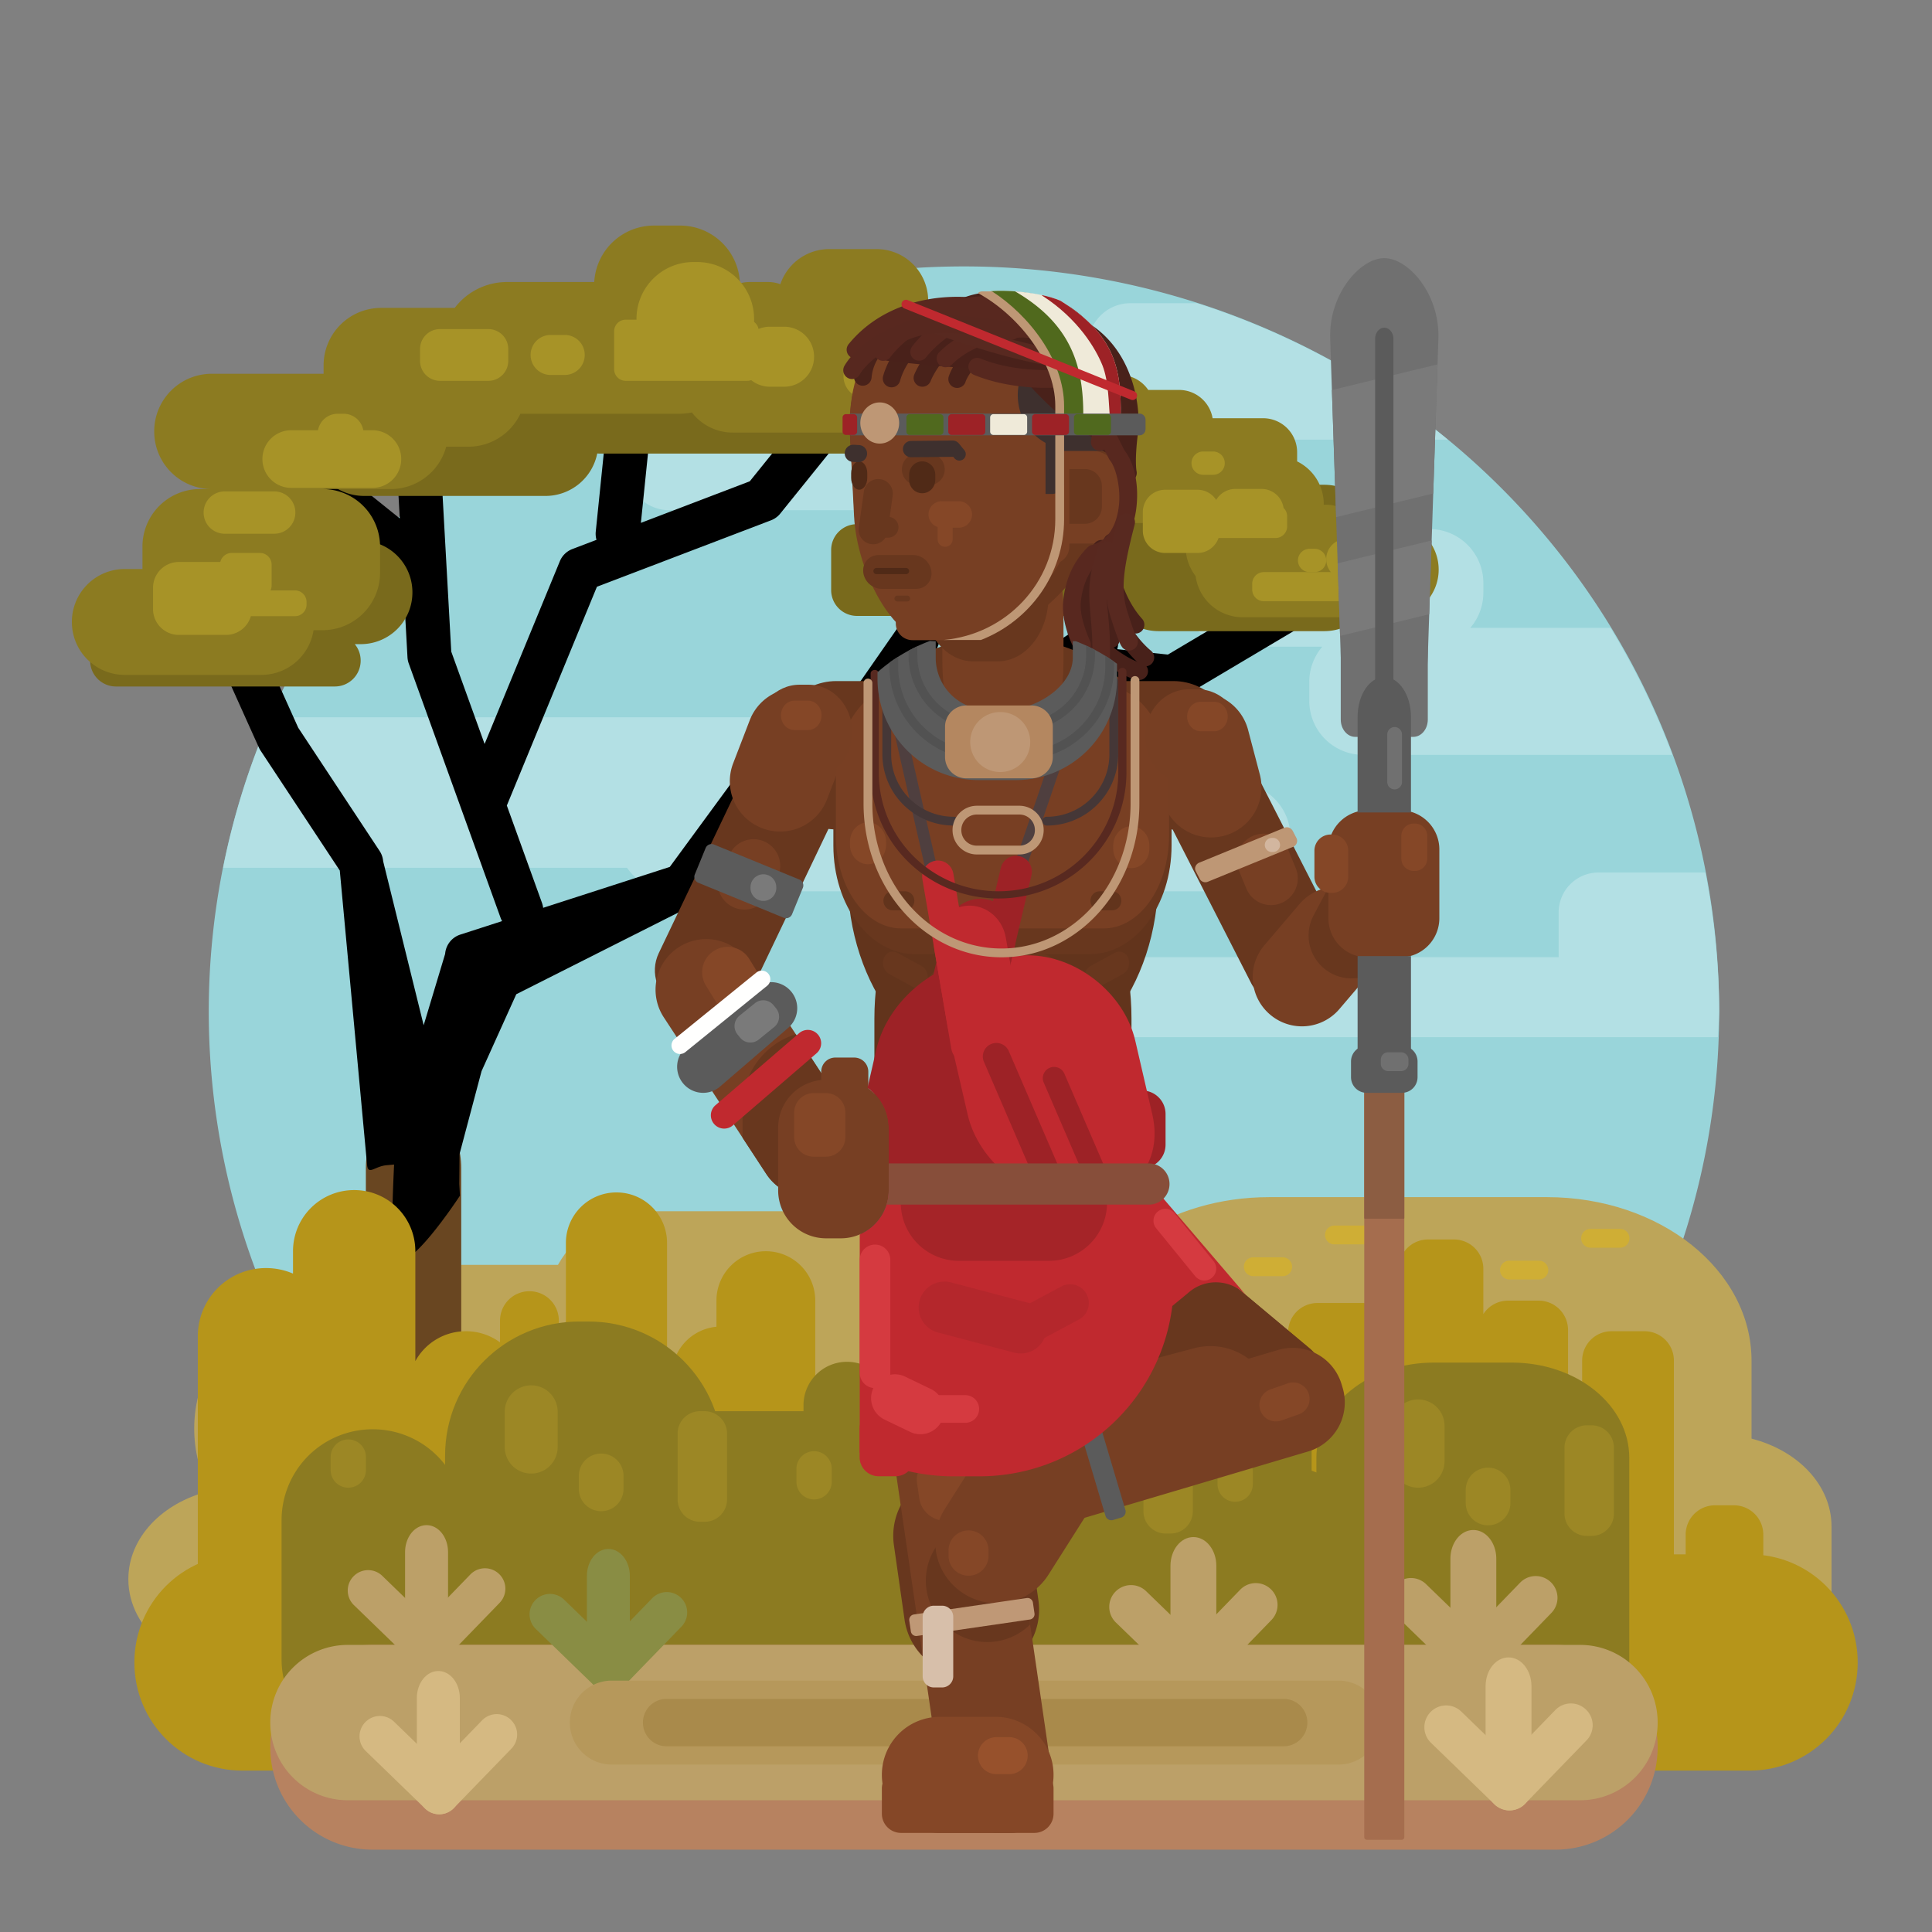     <svg
      xmlns="http://www.w3.org/2000/svg"
      fillRule="evenodd"
      strokeLinejoin="round"
      strokeMiterlimit="2"
      clipRule="evenodd"
      viewBox="0 0 571 571"
    >
      <rect x="0" y="0" width="571" height="571" fill="#808080" stroke="none"/>
      <path
        fill="#99d5da"
        fillRule="nonzero"
        d="M508.096 298.99c0 28.924-5.773 57.564-16.991 84.286-11.216 26.721-27.657 51.002-48.384 71.454-20.725 20.451-45.33 36.674-72.41 47.743a225.769 225.769 0 01-85.413 16.765 225.772 225.772 0 01-85.416-16.765c-27.08-11.069-51.685-27.292-72.411-47.743-20.726-20.452-37.167-44.733-48.383-71.454a217.721 217.721 0 01-16.99-84.286c0-58.414 23.515-114.435 65.373-155.74 41.858-41.305 98.63-64.51 157.827-64.51 29.309 0 58.333 5.697 85.413 16.766 27.08 11.069 51.685 27.292 72.41 47.744 20.727 20.452 37.168 44.732 48.384 71.454a217.704 217.704 0 0116.991 84.286z"
      ></path>
      <path
        fill="#b3e0e4"
        fillRule="nonzero"
        d="M334.115 89.611a12.488 12.488 0 00-12.514 12.515v15.296c0 3.215 1.209 6.13 3.189 8.342H197.843a12.488 12.488 0 00-12.514 12.516 12.486 12.486 0 0012.514 12.514H345.24a12.487 12.487 0 0012.515-12.514c0-3.216-1.211-6.131-3.191-8.343h73.326c-21.886-17.988-47.061-31.677-74.163-40.326h-19.612zm31.287 66.746a15.958 15.958 0 00-15.992 15.991v2.78a15.958 15.958 0 0015.992 15.992h25.409a15.935 15.935 0 00-3.855 10.429v5.563c0 8.859 7.132 15.99 15.992 15.99h91.3a218.99 218.99 0 00-18.298-37.545h-41.4a15.94 15.94 0 003.856-10.429v-2.78a15.956 15.956 0 00-15.992-15.991h-57.012zM79.925 211.978a218.14 218.14 0 00-13.968 44.498h119.375a15.95 15.95 0 0013.206 6.952h166.864c8.86 0 15.992-7.132 15.992-15.991a15.957 15.957 0 00-15.992-15.992h-74.57a22.191 22.191 0 00-22.073-19.467H79.925zm392.549 45.888a11.793 11.793 0 00-11.819 11.819v13.209H309.782a11.794 11.794 0 00-11.82 11.82 11.796 11.796 0 0011.82 11.821h197.932c.172-2.513.299-5.029.382-7.547a217.327 217.327 0 00-4.086-41.122h-31.536z"
      ></path>
      <path
        fill="#bda559"
        fillOpacity="0.99"
        fillRule="nonzero"
        d="M375.135 353.812c-14.681 0-28.108 4.144-38.562 11.056-5.314-4.306-12.089-6.883-19.491-6.883h-125.15c-11.653 0-21.755 6.382-27.033 15.851h-47.013c-33.51 0-60.488 21.581-60.488 48.389 0 6.541 1.61 12.768 4.524 18.449-13.924 3.422-23.991 13.759-23.991 26.048 0 15.099 15.194 27.256 34.068 27.256h11.125c17.224 0 31.377-10.124 33.72-23.37.347.005.693.009 1.042.009h189.113c8.596 0 16.76-1.425 24.15-3.987 11.012 9.315 26.622 15.112 43.986 15.112h82.041c6.153 0 12.086-.73 17.671-2.086 4.439 10.919 17.222 18.772 32.389 18.772 18.872 0 34.068-12.157 34.068-27.256v-20.023c0-12.186-9.899-22.449-23.639-25.958v-22.989c0-26.809-26.978-48.39-60.489-48.39h-82.041z"
      ></path>
      <path
        fill="#b6951a"
        fillRule="nonzero"
        d="M71.672 459.39h445.415c17.704 0 31.956 14.252 31.956 31.954 0 17.704-14.252 31.957-31.956 31.957H71.672c-17.703 0-31.956-14.253-31.956-31.957 0-17.702 14.253-31.954 31.956-31.954z"
      ></path>
      <path
        fill="#694621"
        fillOpacity="0.99"
        fillRule="nonzero"
        d="M122.225 326.468c7.808 0 14.094 8.379 14.094 18.789v104.772c0 10.41-6.286 18.791-14.094 18.791s-14.095-8.381-14.095-18.791V345.257c0-10.41 6.287-18.789 14.095-18.789z"
      ></path>
      <path
        fill="url(#_Linear1)"
        fillRule="nonzero"
        d="M188.728 89.97a6.504 6.504 0 00-6.391 5.934l-1.78 17.393-15.45-16.946a6.504 6.504 0 00-5.223-2.179c-5.519.301-8.171 6.912-4.39 10.944l21.553 23.641a6.529 6.529 0 001.788 1.37l-2.758 26.959a6.502 6.502 0 00.215 2.459l-7.134 2.725a6.506 6.506 0 00-3.695 3.601l-22.24 54.007-9.855-27.291-4.121-74.134a6.505 6.505 0 10-12.986.722l1.891 34.041-27.478-22.092a6.505 6.505 0 00-4.201-1.493c-6.158.052-8.802 7.838-3.949 11.629l35.459 28.509c.349.29.728.543 1.13.755l1.319 23.739c.036.63.162 1.251.377 1.844l27.115 75.089c.126.365.286.706.467 1.032l-12.346 3.989a6.503 6.503 0 00-4.486 5.702l-6.346 21.093-11.97-48.47a6.505 6.505 0 00-1.051-3.043l-24.048-36.41-18.556-41.241a6.503 6.503 0 00-6.213-3.911c-4.651.174-7.619 5.034-5.65 9.251l18.773 41.714c.143.319.311.627.503.919l23.423 35.464 8.041 86.734c.261 3.612 2.193.663 5.802.361.5-.043 1.285-.112 2.204-.201-.179 3.953-.345 7.859-.412 10.449-.094 3.632-.129 6.844-.071 9.48.058 2.634-.035 4.227.686 6.749 2.38 8.339 19.267-17.479 19.267-17.479l-.192-3.459.071-8.861 6.505-24.484 10.264-22.732 51.367-25.896a6.51 6.51 0 003.246-2.343l30.885-42.12 61.312-10.38a6.503 6.503 0 002.474-.965l13.415-8.773 30.655 3.26a6.506 6.506 0 004.009-.874l44.497-26.421c5.721-3.284 3.482-12.015-3.114-12.143a6.504 6.504 0 00-3.524.96l-42.639 25.313-14.975-1.593c.698-2.308.025-4.898-1.666-6.595l-1.041-19.233 15.247-31.16c2.142-4.224-.806-9.248-5.538-9.44a6.504 6.504 0 00-6.142 3.724l-15.996 32.679a6.51 6.51 0 00-.65 3.207l1.221 22.55-19.74 12.908-28.508 4.825 9.161-13.167a6.53 6.53 0 00.889-1.834l10.813-35.891c1.344-4.251-1.89-8.564-6.348-8.464a6.502 6.502 0 00-6.106 4.709l-10.518 34.9-15.139 21.766c-.236.32-.43.656-.598 1l-16.221 2.745a6.502 6.502 0 00-4.161 2.565l-31.201 42.552-37.431 12.093a6.46 6.46 0 00-.365-1.525l-10.369-28.716c.06-.125.116-.252.167-.381l26.461-64.267 51.458-19.643a6.51 6.51 0 002.739-1.996l24.58-30.481c3.588-4.323.376-10.855-5.239-10.653a6.503 6.503 0 00-4.882 2.489l-23.478 29.112-32.181 12.29 5.862-57.31c.454-3.899-2.624-7.309-6.549-7.255z"
      ></path>
      <path
        fill="#b6951a"
        fillRule="nonzero"
        d="M104.675 351.726a18.036 18.036 0 00-18.076 18.076v6.608a20.2 20.2 0 00-7.975-1.632 20.114 20.114 0 00-20.157 20.157v82.594a20.114 20.114 0 0020.157 20.157 20.108 20.108 0 0019.913-17.008 18.165 18.165 0 006.138 1.062 18.036 18.036 0 0018.077-18.076v-8.142a16.994 16.994 0 0014.949 8.836 16.995 16.995 0 0017.033-17.032V422.47a8.734 8.734 0 001.738.174 8.672 8.672 0 008.691-8.69v-23.641a8.672 8.672 0 00-8.691-8.69 8.671 8.671 0 00-8.69 8.69v6.417a16.983 16.983 0 00-10.081-3.287 16.996 16.996 0 00-14.949 8.838v-32.479a18.036 18.036 0 00-18.077-18.076zm77.522.696a14.913 14.913 0 00-14.947 14.947v86.909a14.914 14.914 0 0014.947 14.949 14.916 14.916 0 0014.948-14.949v-86.909a14.914 14.914 0 00-14.948-14.947zm239.868 13.904a8.673 8.673 0 00-8.692 8.691v70.918a8.673 8.673 0 008.692 8.692h7.647a8.672 8.672 0 008.69-8.692v-3.624a8.669 8.669 0 007.3 3.971h9.039a8.672 8.672 0 008.692-8.691v-44.496a8.673 8.673 0 00-8.692-8.691h-9.039a8.666 8.666 0 00-7.3 3.973v-13.36a8.672 8.672 0 00-8.69-8.691h-7.647zm-195.718 3.476a14.57 14.57 0 00-14.601 14.602v7.716a14.565 14.565 0 00-13.211 14.532v41.023a14.565 14.565 0 0013.619 14.563 14.565 14.565 0 0014.193 11.159 14.569 14.569 0 0014.601-14.599v-74.394a14.57 14.57 0 00-14.601-14.602zm103.942 6.953a8.671 8.671 0 00-8.69 8.692v68.831a8.67 8.67 0 008.69 8.69h18.772a8.662 8.662 0 005.216-1.739v4.173a8.672 8.672 0 008.69 8.692h13.905a8.663 8.663 0 007.238-3.872 8.66 8.66 0 005.276 1.785h14.601a8.67 8.67 0 008.69-8.69V393.79a8.67 8.67 0 00-8.69-8.69h-14.601a8.67 8.67 0 00-8.69 8.69v.541a8.698 8.698 0 00-3.824-.888h-13.905a8.64 8.64 0 00-5.214 1.741v-9.737a8.673 8.673 0 00-8.692-8.692h-18.772zm-60.489 6.258a8.671 8.671 0 00-8.69 8.69v63.965a8.67 8.67 0 008.69 8.69h30.592a8.672 8.672 0 008.692-8.69v-63.965a8.673 8.673 0 00-8.692-8.69H269.8zm206.495 10.43a8.672 8.672 0 00-8.691 8.69v77.174a8.673 8.673 0 008.691 8.692h9.734a8.673 8.673 0 008.691-8.692v-77.174a8.672 8.672 0 00-8.691-8.69h-9.734zm30.592 51.449a8.67 8.67 0 00-8.69 8.69v33.374a8.67 8.67 0 008.69 8.69h5.561a8.672 8.672 0 008.691-8.69v-33.374a8.672 8.672 0 00-8.691-8.69h-5.561z"
      ></path>
      <path
        fill="#8c7b21"
        fillRule="nonzero"
        d="M189.773 417.081h85.661a14.151 14.151 0 0114.182 14.181v56.461a14.15 14.15 0 01-14.182 14.182h-85.661a14.15 14.15 0 01-14.181-14.182v-56.461a14.15 14.15 0 0114.181-14.181z"
      ></path>
      <path
        fill="#8c7b21"
        fillRule="nonzero"
        d="M286.415 410.128h26.565a14.153 14.153 0 0114.182 14.182v84.272a14.152 14.152 0 01-14.182 14.181h-26.565a14.15 14.15 0 01-14.179-14.181V424.31a14.15 14.15 0 0114.179-14.182z"
      ></path>
      <path
        fill="#8c7b21"
        fillRule="nonzero"
        d="M364.355 432.377h9.039c24.844 0 44.844 20.002 44.844 44.846 0 24.844-20 44.844-44.844 44.844h-9.039c-24.844 0-44.844-20-44.844-44.844s20-44.846 44.844-44.846zM250.334 402.482a12.834 12.834 0 0112.863 12.862v15.99a12.834 12.834 0 01-12.863 12.862 12.835 12.835 0 01-12.862-12.862v-15.99a12.835 12.835 0 0112.862-12.862z"
      ></path>
      <path
        fill="#8c7b21"
        fillRule="nonzero"
        d="M333.764 420.558h13.209a12.835 12.835 0 0112.863 12.862v29.201a12.834 12.834 0 01-12.863 12.863h-13.209a12.834 12.834 0 01-12.863-12.863V433.42a12.835 12.835 0 0112.863-12.862zM380.696 421.948a6.938 6.938 0 016.953 6.953v24.334a6.937 6.937 0 01-6.953 6.953 6.936 6.936 0 01-6.953-6.953v-24.334c0-3.851 3.1-6.953 6.953-6.953zM110.161 422.424a26.883 26.883 0 0126.942 26.943v40.952a26.883 26.883 0 01-26.942 26.941 26.883 26.883 0 01-26.942-26.941v-40.952a26.884 26.884 0 0126.942-26.943z"
      ></path>
      <path
        fill="#8c7b21"
        fillRule="nonzero"
        d="M171.19 390.573h2.747c21.965 0 39.647 17.683 39.647 39.648v40.44c0 21.964-17.682 39.646-39.647 39.646h-2.747c-21.965 0-39.647-17.682-39.647-39.646v-40.44c0-21.965 17.682-39.648 39.647-39.648zM423.822 402.709h22.944c19.258 0 34.762 12.552 34.762 28.143v61.911c0 15.591-15.504 28.143-34.762 28.143h-22.944c-19.258 0-34.764-12.552-34.764-28.143v-61.911c0-15.591 15.506-28.143 34.764-28.143z"
      ></path>
      <path
        fill="#b78260"
        fillRule="nonzero"
        d="M110.139 486.148h349.517a30.193 30.193 0 0130.26 30.26c0 16.763-13.495 30.258-30.26 30.258H110.139c-16.764 0-30.26-13.495-30.26-30.258a30.193 30.193 0 0130.26-30.26z"
      ></path>
      <path
        fill="#bca068"
        fillRule="nonzero"
        d="M102.838 486.148h364.118a22.91 22.91 0 0122.96 22.958 22.91 22.91 0 01-22.96 22.96H102.838a22.91 22.91 0 01-22.959-22.96 22.909 22.909 0 0122.959-22.958z"
      ></path>
      <path
        fill="#898d44"
        fillRule="nonzero"
        d="M179.805 457.793c3.517 0 6.348 3.558 6.348 7.977v25.393c0 4.419-2.831 7.977-6.348 7.977s-6.348-3.558-6.348-7.977V465.77c0-4.419 2.831-7.977 6.348-7.977z"
      ></path>
      <path
        fill="#898d44"
        fillRule="nonzero"
        d="M158.216 472.921a6.011 6.011 0 018.517-.135l17.537 16.989a6.008 6.008 0 01.135 8.516 6.008 6.008 0 01-8.516.137l-17.537-16.99a6.01 6.01 0 01-.136-8.517z"
      ></path>
      <path
        fill="#898d44"
        fillRule="nonzero"
        d="M201.26 472.239a6.01 6.01 0 01.135 8.516l-16.989 17.536a6.01 6.01 0 01-8.517.137 6.01 6.01 0 01-.135-8.516l16.989-17.538a6.01 6.01 0 018.517-.135z"
      ></path>
      <path
        fill="#bca068"
        fillRule="nonzero"
        d="M352.707 454.28c3.756 0 6.78 3.799 6.78 8.517v27.115c0 4.718-3.024 8.516-6.78 8.516-3.756 0-6.779-3.798-6.779-8.516v-27.115c0-4.718 3.023-8.517 6.779-8.517z"
      ></path>
      <path
        fill="#bca068"
        fillRule="nonzero"
        d="M329.655 470.434a6.418 6.418 0 019.095-.145l18.726 18.142a6.416 6.416 0 01.144 9.093 6.418 6.418 0 01-9.095.145l-18.726-18.142a6.418 6.418 0 01-.144-9.093z"
      ></path>
      <path
        fill="#bca068"
        fillRule="nonzero"
        d="M375.617 469.703a6.417 6.417 0 01.145 9.095l-18.14 18.726a6.418 6.418 0 01-9.095.145 6.418 6.418 0 01-.144-9.095l18.141-18.726a6.418 6.418 0 019.093-.145zM126.07 450.76c3.517 0 6.349 3.557 6.349 7.974v25.395c0 4.418-2.832 7.975-6.349 7.975-3.517 0-6.348-3.557-6.348-7.975v-25.395c0-4.417 2.831-7.974 6.348-7.974z"
      ></path>
      <path
        fill="#bca068"
        fillRule="nonzero"
        d="M104.478 465.887a6.01 6.01 0 018.517-.134l17.537 16.988a6.011 6.011 0 01.135 8.517 6.011 6.011 0 01-8.517.135l-17.537-16.989a6.01 6.01 0 01-.135-8.517z"
      ></path>
      <path
        fill="#bca068"
        fillRule="nonzero"
        d="M147.521 465.205a6.008 6.008 0 01.135 8.516l-16.989 17.537a6.01 6.01 0 01-8.516.135 6.01 6.01 0 01-.135-8.517l16.989-17.536a6.008 6.008 0 018.516-.135zM435.446 452.194c3.756 0 6.78 3.798 6.78 8.517v27.115c0 4.718-3.024 8.516-6.78 8.516-3.756 0-6.779-3.798-6.779-8.516v-27.115c0-4.719 3.023-8.517 6.779-8.517z"
      ></path>
      <path
        fill="#bca068"
        fillRule="nonzero"
        d="M412.39 468.348a6.418 6.418 0 019.095-.145l18.726 18.142a6.416 6.416 0 01.144 9.093 6.414 6.414 0 01-9.093.144l-18.727-18.139a6.42 6.42 0 01-.145-9.095z"
      ></path>
      <path
        fill="#bca068"
        fillRule="nonzero"
        d="M458.354 467.619a6.415 6.415 0 01.143 9.093l-18.14 18.726a6.417 6.417 0 01-9.095.144 6.418 6.418 0 01-.144-9.093l18.141-18.725a6.416 6.416 0 019.095-.145z"
      ></path>
      <path
        fill="#b6985b"
        fillRule="nonzero"
        d="M180.827 496.703h214.75a12.377 12.377 0 0112.405 12.405 12.38 12.38 0 01-12.405 12.406h-214.75a12.38 12.38 0 01-12.405-12.406 12.377 12.377 0 0112.405-12.405z"
      ></path>
      <path
        fill="#a98a4b"
        fillRule="nonzero"
        d="M197.012 502.109h182.38a6.982 6.982 0 016.997 6.999 6.98 6.98 0 01-6.997 6.997h-182.38a6.982 6.982 0 01-6.997-6.997 6.983 6.983 0 016.997-6.999z"
      ></path>
      <path
        fill="#d5b982"
        fillRule="nonzero"
        d="M107.958 508.994a6.01 6.01 0 018.516-.135l17.537 16.989a6.01 6.01 0 01.136 8.516 6.01 6.01 0 01-8.517.135l-17.537-16.988a6.01 6.01 0 01-.135-8.517z"
      ></path>
      <path
        fill="#d5b982"
        fillRule="nonzero"
        d="M151.001 508.31a6.01 6.01 0 01.135 8.516l-16.989 17.538a6.01 6.01 0 01-8.517.135 6.01 6.01 0 01-.135-8.516l16.989-17.536a6.01 6.01 0 018.517-.137z"
      ></path>
      <path
        fill="#d5b982"
        fillRule="nonzero"
        d="M129.55 493.866c3.517 0 6.348 3.558 6.348 7.975v25.393c0 4.419-2.831 7.977-6.348 7.977s-6.349-3.558-6.349-7.977v-25.393c0-4.417 2.832-7.975 6.349-7.975zM445.845 489.846c3.754 0 6.779 3.799 6.779 8.517v27.115c0 4.718-3.025 8.516-6.779 8.516-3.756 0-6.779-3.798-6.779-8.516v-27.115c0-4.718 3.023-8.517 6.779-8.517z"
      ></path>
      <path
        fill="#d5b982"
        fillRule="nonzero"
        d="M422.788 506a6.418 6.418 0 019.095-.145l18.726 18.142a6.418 6.418 0 01.145 9.093 6.418 6.418 0 01-9.095.145l-18.726-18.142a6.416 6.416 0 01-.145-9.093z"
      ></path>
      <path
        fill="#d5b982"
        fillRule="nonzero"
        d="M468.751 505.271a6.416 6.416 0 01.144 9.093l-18.141 18.726a6.415 6.415 0 01-9.093.145 6.416 6.416 0 01-.145-9.093l18.142-18.728a6.416 6.416 0 019.093-.143z"
      ></path>
      <path
        fill="#9c8725"
        fillRule="nonzero"
        d="M156.993 409.434a7.804 7.804 0 017.821 7.821v10.429a7.804 7.804 0 01-7.821 7.822 7.804 7.804 0 01-7.822-7.822v-10.429a7.804 7.804 0 017.822-7.821zM177.678 429.597a6.59 6.59 0 016.605 6.605v3.824a6.59 6.59 0 01-6.605 6.605 6.59 6.59 0 01-6.605-6.605v-3.824a6.59 6.59 0 016.605-6.605zM206.878 417.081h1.391a6.591 6.591 0 016.605 6.606v19.468a6.59 6.59 0 01-6.605 6.604h-1.391a6.59 6.59 0 01-6.605-6.604v-19.468a6.591 6.591 0 016.605-6.606zM102.936 425.424a5.205 5.205 0 015.215 5.216v3.823a5.205 5.205 0 01-5.215 5.216 5.204 5.204 0 01-5.214-5.216v-3.823a5.204 5.204 0 015.214-5.216zM294.658 412.911a7.803 7.803 0 017.82 7.82v10.429a7.804 7.804 0 01-7.82 7.823 7.805 7.805 0 01-7.823-7.823v-10.429a7.804 7.804 0 017.823-7.82zM315.342 433.073a6.59 6.59 0 016.604 6.606v3.823a6.59 6.59 0 01-6.604 6.606 6.591 6.591 0 01-6.605-6.606v-3.823a6.591 6.591 0 016.605-6.606zM344.542 420.558h1.392a6.591 6.591 0 016.604 6.605v19.468a6.591 6.591 0 01-6.604 6.604h-1.392a6.59 6.59 0 01-6.604-6.604v-19.468a6.59 6.59 0 016.604-6.605zM240.601 428.901a5.204 5.204 0 015.214 5.215v3.824a5.204 5.204 0 01-5.214 5.215 5.204 5.204 0 01-5.215-5.215v-3.824a5.204 5.204 0 015.215-5.215zM419.11 413.605a7.805 7.805 0 017.822 7.822v10.429a7.806 7.806 0 01-7.822 7.823 7.805 7.805 0 01-7.821-7.823v-10.429a7.805 7.805 0 017.821-7.822zM439.796 433.769a6.588 6.588 0 016.604 6.604v3.825a6.59 6.59 0 01-6.604 6.604 6.59 6.59 0 01-6.605-6.604v-3.825a6.59 6.59 0 016.605-6.604zM468.996 421.254h1.39a6.59 6.59 0 016.605 6.605v19.467a6.59 6.59 0 01-6.605 6.605h-1.39a6.59 6.59 0 01-6.604-6.605v-19.467a6.59 6.59 0 016.604-6.605zM365.055 429.597a5.202 5.202 0 015.214 5.213v3.826a5.202 5.202 0 01-5.214 5.213 5.203 5.203 0 01-5.216-5.213v-3.826a5.203 5.203 0 015.216-5.213z"
      ></path>
      <path
        fill="#796a1c"
        fillRule="nonzero"
        d="M177.511 103.467a15.258 15.258 0 00-14.913 11.887c-.47-.042-.945-.067-1.426-.067h-53.535a15.61 15.61 0 00-15.644 15.643 15.61 15.61 0 0015.644 15.644h53.535a15.607 15.607 0 0015.34-12.552c.33.021.662.037.999.037h96.643a15.262 15.262 0 0015.294-15.296 15.262 15.262 0 00-15.294-15.296h-96.643zm164.96 39.805a15.606 15.606 0 00-15.13 11.645h-74.045a7.63 7.63 0 00-7.649 7.647v11.821a7.631 7.631 0 007.649 7.648h78.175a15.594 15.594 0 0011 4.503h48.849a15.608 15.608 0 0015.642-15.644v-11.976a15.608 15.608 0 00-15.642-15.644h-48.849zm-267.86 16.511a15.263 15.263 0 00-15.295 15.297c0 5.187 2.559 9.75 6.485 12.514H34.285a7.631 7.631 0 00-7.647 7.649 7.63 7.63 0 007.647 7.647h64.661a7.63 7.63 0 007.648-7.647 7.625 7.625 0 00-1.741-4.868h1.741a15.261 15.261 0 0015.295-15.295 15.263 15.263 0 00-15.295-15.297H74.611z"
      ></path>
      <path
        fill="#8c7b21"
        fillRule="nonzero"
        d="M193.323 66.667a17.686 17.686 0 00-17.697 16.686H149.87a19.412 19.412 0 00-15.485 7.648h-21.713a16.997 16.997 0 00-17.034 17.035v2.433H62.613a16.997 16.997 0 00-17.034 17.034 16.997 16.997 0 0017.034 17.035h-3.476a16.996 16.996 0 00-17.034 17.033v6.605h-5.214a15.61 15.61 0 00-15.644 15.643 15.61 15.61 0 0015.644 15.644h40.324a15.607 15.607 0 0015.457-13.209h2.621a16.997 16.997 0 0017.034-17.035v-7.648a16.996 16.996 0 00-17.034-17.033h20.162c7.87 0 14.457-5.287 16.429-12.516h6.516c6.821 0 12.678-3.97 15.403-9.734h46.823a19.68 19.68 0 003.873-.383 15.249 15.249 0 0012.118 5.946h50.06a15.26 15.26 0 0015.294-15.295c0-5.684-3.07-10.62-7.647-13.258V88.916a15.263 15.263 0 00-15.296-15.297h-13.905a15.258 15.258 0 00-14.488 10.377 10.455 10.455 0 00-3.588-.643h-5.563c-.972 0-1.907.143-2.798.389a17.685 17.685 0 00-17.712-17.075h-7.649zm135.717 44.158a10.057 10.057 0 00-10.079 10.079v.492c0 .761.091 1.499.249 2.211h-6.885a10.056 10.056 0 00-10.078 10.079v5.653h-7.246a6.621 6.621 0 00-6.519-7.865h-4.18a6.622 6.622 0 00-6.519 7.865h-9.46a10.056 10.056 0 00-10.078 10.078v11.309a10.056 10.056 0 0010.078 10.078h40.807a10.056 10.056 0 0010.078-10.078v-6.147h31.218v7.062c0 3.25 1.101 6.227 2.937 8.605a14.044 14.044 0 0013.95 12.183h43.803a14.049 14.049 0 0014.079-14.079 14.05 14.05 0 00-14.079-14.08h-10.385a10.048 10.048 0 00-8.763-5.097h-.737v-.179c0-5.564-3.203-10.341-7.867-12.63v-2.678a10.056 10.056 0 00-10.078-10.079H358.38a10.046 10.046 0 00-9.92-8.358h-9.101a10.056 10.056 0 00-8.353-4.424h-1.966z"
      ></path>
      <path
        fill="#a79327"
        fillRule="nonzero"
        d="M52.878 166.091h13.905a7.631 7.631 0 017.648 7.648v6.257a7.631 7.631 0 01-7.648 7.648H52.878a7.631 7.631 0 01-7.648-7.648v-6.257a7.631 7.631 0 017.648-7.648zM66.437 145.233h14.601a6.243 6.243 0 016.258 6.257 6.243 6.243 0 01-6.258 6.257H66.437a6.243 6.243 0 01-6.257-6.257 6.243 6.243 0 016.257-6.257zM86.076 127.156h23.987a8.498 8.498 0 018.517 8.517 8.498 8.498 0 01-8.517 8.517H86.076a8.498 8.498 0 01-8.516-8.517 8.497 8.497 0 018.516-8.517z"
      ></path>
      <path
        fill="#a79327"
        fillRule="nonzero"
        d="M99.809 122.289h1.738a5.896 5.896 0 015.91 5.909 5.897 5.897 0 01-5.91 5.91h-1.738a5.897 5.897 0 01-5.91-5.91 5.896 5.896 0 015.91-5.909zM130.053 97.259h14.253a5.896 5.896 0 015.909 5.91v3.476a5.896 5.896 0 01-5.909 5.91h-14.253a5.897 5.897 0 01-5.91-5.91v-3.476a5.897 5.897 0 015.91-5.91zM162.733 98.997h4.171a5.897 5.897 0 015.91 5.91 5.897 5.897 0 01-5.91 5.91h-4.171a5.897 5.897 0 01-5.91-5.91 5.897 5.897 0 015.91-5.91zM204.97 77.444h1.043c9.339 0 16.859 7.52 16.859 16.86 0 9.341-7.52 16.861-16.859 16.861h-1.043c-9.341 0-16.86-7.52-16.86-16.861 0-9.34 7.519-16.86 16.86-16.86z"
      ></path>
      <path
        fill="#a79327"
        fillRule="nonzero"
        d="M227.563 96.564h4.173a8.845 8.845 0 018.865 8.864 8.846 8.846 0 01-8.865 8.865h-4.173a8.844 8.844 0 01-8.863-8.865 8.843 8.843 0 018.863-8.864zM255.899 104.56h5.562a6.59 6.59 0 016.604 6.605 6.59 6.59 0 01-6.604 6.605h-5.562a6.591 6.591 0 01-6.606-6.605 6.59 6.59 0 016.606-6.605zM317.699 128.77h6.947a6.59 6.59 0 016.605 6.605v3.997a6.59 6.59 0 01-6.605 6.605h-6.947a6.59 6.59 0 01-6.604-6.605v-3.997a6.59 6.59 0 016.604-6.605zM275.914 146.714h18.254a6.592 6.592 0 016.606 6.605v3.751a6.592 6.592 0 01-6.606 6.605h-18.254a6.59 6.59 0 01-6.605-6.605v-3.751a6.59 6.59 0 016.605-6.605z"
      ></path>
      <path
        fill="#a79327"
        fillRule="nonzero"
        d="M293.119 139.585h5.472a6.591 6.591 0 016.606 6.605v3.506a6.591 6.591 0 01-6.606 6.605h-5.472a6.59 6.59 0 01-6.604-6.605v-3.506a6.59 6.59 0 016.604-6.605zM365.142 144.501h7.683a6.591 6.591 0 016.606 6.606v.801a6.591 6.591 0 01-6.606 6.605h-7.683a6.591 6.591 0 01-6.606-6.605v-.801a6.591 6.591 0 016.606-6.606z"
      ></path>
      <path
        fill="#a79327"
        fillRule="nonzero"
        d="M344.37 144.748h9.527a6.592 6.592 0 016.606 6.605v5.472a6.592 6.592 0 01-6.606 6.605h-9.527a6.592 6.592 0 01-6.606-6.605v-5.472a6.592 6.592 0 016.606-6.605zM397.989 159.25h4.178a6.01 6.01 0 016.022 6.023 6.01 6.01 0 01-6.022 6.022h-4.178a6.009 6.009 0 01-6.023-6.022 6.009 6.009 0 016.023-6.023z"
      ></path>
      <path
        fill="#a79327"
        fillRule="nonzero"
        d="M387.051 162.2h1.475a3.434 3.434 0 013.442 3.441 3.434 3.434 0 01-3.442 3.442h-1.475a3.434 3.434 0 01-3.442-3.442 3.434 3.434 0 013.442-3.441z"
      ></path>
      <path
        fill="#a79327"
        fillRule="nonzero"
        d="M373.531 169.083h38.101a3.434 3.434 0 013.442 3.441v1.721a3.434 3.434 0 01-3.442 3.442h-38.101a3.434 3.434 0 01-3.44-3.442v-1.721a3.434 3.434 0 013.44-3.441zM355.588 133.44h2.95a3.434 3.434 0 013.44 3.441 3.434 3.434 0 01-3.44 3.442h-2.95a3.434 3.434 0 01-3.442-3.442 3.434 3.434 0 013.442-3.441zM357.063 149.172h19.912a3.434 3.434 0 013.441 3.441v2.95a3.434 3.434 0 01-3.441 3.442h-19.912a3.436 3.436 0 01-3.442-3.442v-2.95a3.435 3.435 0 013.442-3.441zM311.831 141.061h20.404a3.433 3.433 0 013.441 3.441v2.95a3.433 3.433 0 01-3.441 3.441h-20.404a3.433 3.433 0 01-3.439-3.441v-2.95a3.432 3.432 0 013.439-3.441zM184.946 94.478h35.876a3.434 3.434 0 013.44 3.441v11.194a3.434 3.434 0 01-3.44 3.442h-35.876a3.434 3.434 0 01-3.442-3.442V97.919a3.434 3.434 0 013.442-3.441zM68.476 163.429h8.357a3.434 3.434 0 013.442 3.441v6.146a3.434 3.434 0 01-3.442 3.441h-8.357a3.434 3.434 0 01-3.442-3.441v-6.146a3.434 3.434 0 013.442-3.441z"
      ></path>
      <path
        fill="#a79327"
        fillRule="nonzero"
        d="M70.445 174.491h16.716a3.434 3.434 0 013.441 3.441v.738a3.434 3.434 0 01-3.441 3.441H70.445a3.434 3.434 0 01-3.441-3.441v-.738a3.434 3.434 0 013.441-3.441z"
      ></path>
      <path
        fill="#cfae35"
        fillRule="nonzero"
        d="M290.663 363.198h8.692c1.54 0 2.78 1.242 2.78 2.782a2.774 2.774 0 01-2.78 2.781h-8.692a2.775 2.775 0 01-2.781-2.781c0-1.54 1.24-2.782 2.781-2.782zM266.675 372.584h8.69c1.54 0 2.782 1.24 2.782 2.782a2.776 2.776 0 01-2.782 2.781h-8.69a2.775 2.775 0 01-2.782-2.781 2.776 2.776 0 012.782-2.782zM394.393 362.215h8.69a2.777 2.777 0 012.782 2.782 2.775 2.775 0 01-2.782 2.78h-8.69a2.773 2.773 0 01-2.78-2.78c0-1.54 1.24-2.782 2.78-2.782zM370.409 371.601h8.69a2.776 2.776 0 012.781 2.782c0 1.541-1.24 2.78-2.781 2.78h-8.69a2.774 2.774 0 01-2.782-2.78c0-1.54 1.24-2.782 2.782-2.782zM470.106 363.198h8.69a2.776 2.776 0 012.781 2.782 2.775 2.775 0 01-2.781 2.781h-8.69a2.775 2.775 0 01-2.782-2.781c0-1.54 1.24-2.782 2.782-2.782zM446.117 372.584h8.692c1.54 0 2.78 1.24 2.78 2.782a2.774 2.774 0 01-2.78 2.781h-8.692a2.775 2.775 0 01-2.781-2.781 2.775 2.775 0 012.781-2.782z"
      ></path>
      <path
        fill="#68371e"
        fillRule="nonzero"
        d="M350.835 214.373l-5.418 2.768a11.696 11.696 0 00-5.104 15.771l29.404 57.54a11.693 11.693 0 0015.77 5.104l5.418-2.767a11.697 11.697 0 005.104-15.772l-29.404-57.541a11.694 11.694 0 00-15.77-5.103z"
      ></path>
      <path
        fill="#773f23"
        fillRule="nonzero"
        d="M370.471 246.99a7.88 7.88 0 00-4.3 10.306l2.185 5.311a7.879 7.879 0 0010.308 4.297 7.877 7.877 0 004.297-10.305l-2.184-5.31a7.879 7.879 0 00-10.306-4.299z"
      ></path>
      <path
        fill="#68371e"
        fillRule="nonzero"
        d="M280.777 434.61l.897-.13a19.496 19.496 0 0122.102 16.578l3.125 21.89a19.493 19.493 0 01-16.578 22.102l-.896.127a19.493 19.493 0 01-22.102-16.577l-3.126-21.89a19.494 19.494 0 0116.578-22.1z"
      ></path>
      <path
        fill="#773f23"
        fillRule="nonzero"
        d="M265.653 339.442h3.457c8.216 0 16.052 8.381 17.569 18.791l24.017 164.688c1.519 10.412-3.872 18.793-12.088 18.793h-3.459c-8.213 0-16.051-8.381-17.569-18.793l-24.016-164.688c-1.52-10.41 3.873-18.791 12.089-18.791z"
      ></path>
      <path
        fill="#62341c"
        fillRule="nonzero"
        d="M250.822 339.442h33.117l10.886 74.653h-33.117l-10.886-74.653z"
      ></path>
      <path
        fill="#854727"
        fillRule="nonzero"
        d="M277.79 507.407h16.428a17.115 17.115 0 0117.154 17.153c0 9.504-7.65 17.154-17.154 17.154H277.79a17.116 17.116 0 01-17.154-17.154 17.115 17.115 0 0117.154-17.153z"
      ></path>
      <path
        fill="#854727"
        fillRule="nonzero"
        d="M266.316 522.923h39.376a5.668 5.668 0 015.68 5.682v7.429a5.667 5.667 0 01-5.68 5.68h-39.376a5.668 5.668 0 01-5.68-5.68v-7.429a5.669 5.669 0 015.68-5.682z"
      ></path>
      <path
        fill="#68371e"
        fillRule="nonzero"
        d="M238.118 217.898l5.464 2.633c5.831 2.81 8.273 9.788 5.476 15.645l-27.84 58.287c-2.798 5.857-9.745 8.31-15.577 5.501l-5.464-2.634c-5.831-2.809-8.274-9.787-5.476-15.645l27.839-58.287c2.798-5.857 9.745-8.31 15.578-5.5z"
      ></path>
      <path
        fill="#773f23"
        fillRule="nonzero"
        d="M226.47 248.981a7.864 7.864 0 013.17 10.678l-2.725 5.036a7.847 7.847 0 01-10.668 3.171 7.862 7.862 0 01-3.172-10.676l2.727-5.036a7.847 7.847 0 0110.668-3.173zM200.525 280a14.921 14.921 0 0120.702 4.323l30.268 46.244a14.924 14.924 0 01-4.323 20.704 14.923 14.923 0 01-20.704-4.325l-30.266-46.244A14.922 14.922 0 01200.525 280z"
      ></path>
      <path
        fill="#68371e"
        fillRule="nonzero"
        d="M235.195 305.661a22.397 22.397 0 00-15.728 21.431v9.157l7.001 10.697a14.923 14.923 0 0020.704 4.323 14.92 14.92 0 004.323-20.702l-16.3-24.906z"
      ></path>
      <path
        fill="#773f23"
        fillRule="nonzero"
        d="M246.891 312.56h5.56a4.164 4.164 0 014.173 4.173v6.605a4.163 4.163 0 01-4.173 4.171h-5.56a4.163 4.163 0 01-4.173-4.171v-6.605a4.164 4.164 0 014.173-4.173z"
      ></path>
      <path
        fill="#62341c"
        fillRule="nonzero"
        d="M296.418 244.857c21.047 0 37.992 25.076 37.992 56.223v40.622c0 31.148-16.945 56.225-37.992 56.225-21.049 0-37.993-25.077-37.993-56.225V301.08c0-31.147 16.944-56.223 37.993-56.223z"
      ></path>
      <path
        fill="#68371e"
        fillRule="nonzero"
        d="M296.275 188.171c25.586 0 46.184 16.42 46.184 36.818 0 20.397-20.598 36.817-46.184 36.817s-46.184-16.42-46.184-36.817c0-20.398 20.598-36.818 46.184-36.818z"
      ></path>
      <path
        fill="#68371e"
        fillRule="nonzero"
        d="M247.182 201.289h99.575c10.811 0 19.516 9.778 19.516 21.924 0 12.146-8.705 21.924-19.516 21.924h-99.575c-10.811 0-19.517-9.778-19.517-21.924 0-12.146 8.706-21.924 19.517-21.924z"
      ></path>
      <path
        fill="#62341c"
        fillRule="nonzero"
        d="M296.418 200.377c25.434 0 45.908 26.225 45.908 58.799s-20.474 58.798-45.908 58.798-45.908-26.224-45.908-58.798 20.474-58.799 45.908-58.799z"
      ></path>
      <path
        fill="#68371e"
        fillRule="nonzero"
        d="M270.442 198.389h51.672c13.371 0 24.138 14.328 24.138 32.126v19.362c0 17.799-10.767 32.126-24.138 32.126h-51.672c-13.373 0-24.14-14.327-24.14-32.126v-19.362c0-17.798 10.767-32.126 24.14-32.126z"
      ></path>
      <path
        fill="#773f23"
        fillRule="nonzero"
        d="M350.725 205.158a14.826 14.826 0 00-10.583 18.152l3.455 13.118a14.825 14.825 0 0018.151 10.584 14.827 14.827 0 0010.584-18.152l-3.456-13.118a14.825 14.825 0 00-18.151-10.584z"
      ></path>
      <path
        fill="#68371e"
        fillRule="nonzero"
        d="M293.188 280.214h6.458c15.446 0 27.882 14.877 27.882 33.356v24.1c0 18.481-12.436 33.358-27.882 33.358h-6.458c-15.448 0-27.882-14.877-27.882-33.358v-24.1c0-18.479 12.434-33.356 27.882-33.356z"
      ></path>
      <path
        fill="#773f23"
        fillRule="nonzero"
        d="M240.775 204.371a14.827 14.827 0 018.53 19.202l-4.875 12.661a14.824 14.824 0 01-19.202 8.528 14.823 14.823 0 01-8.528-19.202l4.873-12.661a14.823 14.823 0 0119.202-8.528z"
      ></path>
      <path
        fill="#783f23"
        fillOpacity="0.99"
        fillRule="nonzero"
        d="M266.378 202.768h59.793c10.714 0 19.341 12.274 19.341 27.52v16.587c0 15.246-8.627 27.52-19.341 27.52h-59.793c-10.715 0-19.341-12.274-19.341-27.52v-16.587c0-15.246 8.626-27.52 19.341-27.52z"
      ></path>
      <path
        fill="#68371e"
        fillRule="nonzero"
        d="M291.918 266.363c2.175 0 3.925 2.431 3.925 5.452v10.58c0 3.021-1.75 5.453-3.925 5.453s-3.928-2.432-3.928-5.453v-10.58c0-3.021 1.753-5.452 3.928-5.452z"
      ></path>
      <path
        fill="#773f23"
        fillRule="nonzero"
        d="M296.414 146.022c9.916 0 17.899 15.6 17.899 34.978v14.351c0 19.378-7.983 34.978-17.899 34.978-9.914 0-17.899-15.6-17.899-34.978V181c0-19.378 7.985-34.978 17.899-34.978z"
      ></path>
      <path
        fill="#62341c"
        fillRule="nonzero"
        d="M263.79 263.42h3.745c1.496 0 2.703 1.254 2.703 2.811 0 1.556-1.207 2.81-2.703 2.81h-3.745c-1.496 0-2.703-1.254-2.703-2.81 0-1.557 1.207-2.811 2.703-2.811zM324.975 263.42h3.743c1.498 0 2.703 1.254 2.703 2.811 0 1.556-1.205 2.81-2.703 2.81h-3.743c-1.498 0-2.703-1.254-2.703-2.81 0-1.557 1.205-2.811 2.703-2.811z"
      ></path>
      <path
        fill="#68371e"
        fillRule="nonzero"
        d="M287.643 148.996h7.231c8.325 0 15.027 8.598 15.027 19.279v7.91c0 10.68-6.702 19.279-15.027 19.279h-7.231c-8.325 0-15.028-8.599-15.028-19.279v-7.91c0-10.681 6.703-19.279 15.028-19.279z"
      ></path>
      <path
        fill="#773f23"
        fillRule="nonzero"
        d="M236.323 202.363h2.666c7.14 0 12.888 6.25 12.888 14.013s-5.748 14.012-12.888 14.012h-2.666c-7.142 0-12.89-6.249-12.89-14.012 0-7.763 5.748-14.013 12.89-14.013zM351.342 203.73h2.667c7.14 0 12.887 6.25 12.887 14.013s-5.747 14.012-12.887 14.012h-2.667c-7.14 0-12.889-6.249-12.889-14.012 0-7.763 5.749-14.013 12.889-14.013z"
      ></path>
      <path
        fill="#854727"
        fillRule="nonzero"
        d="M234.807 207.071h3.999c2.217 0 4.001 1.939 4.001 4.348 0 2.41-1.784 4.349-4.001 4.349h-3.999c-2.217 0-4.001-1.939-4.001-4.349 0-2.409 1.784-4.348 4.001-4.348zM354.849 207.412h4.001c2.216 0 4.001 1.94 4.001 4.349 0 2.409-1.785 4.349-4.001 4.349h-4.001c-2.215 0-3.998-1.94-3.998-4.349 0-2.409 1.783-4.349 3.998-4.349z"
      ></path>
      <path
        fill="#773f23"
        fillRule="nonzero"
        d="M404.577 265.559a14.518 14.518 0 011.637 20.513l-10.344 12.135a14.519 14.519 0 01-20.513 1.637 14.52 14.52 0 01-1.637-20.513l10.344-12.137a14.518 14.518 0 0120.513-1.635z"
      ></path>
      <path
        fill="#68371e"
        fillRule="nonzero"
        d="M411.906 252.975a12.66 12.66 0 015.268 17.153l-6.513 12.286a12.662 12.662 0 01-17.155 5.268 12.662 12.662 0 01-5.267-17.155l6.513-12.284a12.66 12.66 0 0117.154-5.268z"
      ></path>
      <path
        fill="#773f23"
        fillRule="nonzero"
        d="M404.207 239.475h9.591a11.574 11.574 0 0111.599 11.6v20.274a11.575 11.575 0 01-11.599 11.601h-9.591a11.577 11.577 0 01-11.601-11.601v-20.274c0-6.426 5.175-11.6 11.601-11.6z"
      ></path>
      <path
        fill="#854727"
        fillRule="nonzero"
        d="M393.257 246.643h.425a4.771 4.771 0 014.781 4.782v7.686a4.771 4.771 0 01-4.781 4.782h-.425a4.771 4.771 0 01-4.781-4.782v-7.686a4.771 4.771 0 014.781-4.782zM417.829 243.398h.326a3.665 3.665 0 013.673 3.672v6.66a3.665 3.665 0 01-3.673 3.672h-.326a3.663 3.663 0 01-3.671-3.672v-6.66a3.663 3.663 0 013.671-3.672z"
      ></path>
      <path
        fill="#97512c"
        fillRule="nonzero"
        d="M294.505 513.414h3.758a5.454 5.454 0 015.466 5.466 5.455 5.455 0 01-5.466 5.468h-3.758a5.456 5.456 0 01-5.468-5.468 5.456 5.456 0 015.468-5.466z"
      ></path>
      <path
        fill="#68371e"
        fillRule="nonzero"
        d="M328.885 127.037l-2.761 25.441c-1.839 16.963-25.096 36.6-36.042 36.6h-13.173c-10.947 0-23.37-19.486-24.34-36.6l-1.439-25.441c-.51-27.307 18.233-38.031 39.172-36.566 20.939 1.465 41.321 15.119 38.583 36.566z"
      ></path>
      <path
        fill="#773f23"
        fillRule="nonzero"
        d="M281.751 291.906h7.635c3.654 0 6.594 3.264 6.594 7.321 0 4.055-2.94 7.321-6.594 7.321h-7.635c-3.654 0-6.594-3.266-6.594-7.321 0-4.057 2.94-7.321 6.594-7.321zM281.751 309.169h7.635c3.654 0 6.594 3.264 6.594 7.321 0 4.054-2.94 7.321-6.594 7.321h-7.635c-3.654 0-6.594-3.267-6.594-7.321 0-4.057 2.94-7.321 6.594-7.321zM281.751 326.429h7.635c3.654 0 6.594 3.266 6.594 7.321 0 4.057-2.94 7.321-6.594 7.321h-7.635c-3.654 0-6.594-3.264-6.594-7.321 0-4.055 2.94-7.321 6.594-7.321zM305.073 291.906h7.636c3.651 0 6.594 3.264 6.594 7.321 0 4.055-2.943 7.321-6.594 7.321h-7.636c-3.653 0-6.594-3.266-6.594-7.321 0-4.057 2.941-7.321 6.594-7.321zM305.073 309.169h7.636c3.651 0 6.594 3.264 6.594 7.321 0 4.054-2.943 7.321-6.594 7.321h-7.636c-3.653 0-6.594-3.267-6.594-7.321 0-4.057 2.941-7.321 6.594-7.321zM305.073 326.429h7.636c3.651 0 6.594 3.266 6.594 7.321 0 4.057-2.943 7.321-6.594 7.321h-7.636c-3.653 0-6.594-3.264-6.594-7.321 0-4.055 2.941-7.321 6.594-7.321z"
      ></path>
      <path
        fill="#68371e"
        fillRule="nonzero"
        d="M277.669 212.26l9.132 4.748c1.018.531 1.444 1.845.954 2.947-.49 1.103-1.704 1.564-2.724 1.034l-9.13-4.748c-1.018-.53-1.444-1.845-.954-2.947.489-1.103 1.704-1.564 2.722-1.034zM305.947 212.26l-9.13 4.748c-1.02.531-1.446 1.845-.956 2.947.49 1.103 1.706 1.564 2.724 1.034l9.13-4.748c1.02-.53 1.446-1.845.956-2.947-.49-1.103-1.704-1.564-2.724-1.034z"
      ></path>
      <path
        fill="#62341c"
        fillRule="nonzero"
        d="M306.475 352.194l.669-.8a15.09 15.09 0 0121.302-1.899l58.397 48.845a15.091 15.091 0 011.899 21.302l-.669.798a15.09 15.09 0 01-21.302 1.899l-58.399-48.845a15.086 15.086 0 01-1.897-21.3z"
      ></path>
      <path
        fill="#4f4f4f"
        fillRule="nonzero"
        d="M258.725 347.719c-2.338 0-4.596.386-6.731 1.094 2.499 28.125 21.346 49.851 44.383 49.851 23.333 0 42.371-22.291 44.474-50.945h-82.126z"
      ></path>
      <path
        fill="#5b5b5b"
        fillRule="nonzero"
        d="M254.098 344.615h83.992c1.842 0 3.322 1.701 3.322 3.81v5.9c0 2.111-1.48 3.81-3.322 3.81h-83.992c-1.84 0-3.32-1.699-3.32-3.81v-5.9c0-2.109 1.48-3.81 3.32-3.81z"
      ></path>
      <path
        fill="#854727"
        fillRule="nonzero"
        d="M276.62 431.714h4.977c3.628 0 6.972 2.89 7.494 6.48l.696 4.766c.523 3.592-1.976 6.483-5.605 6.483h-4.976c-3.629 0-6.972-2.891-7.497-6.483l-.694-4.766c-.524-3.59 1.976-6.48 5.605-6.48z"
      ></path>
      <path
        fill="#773f23"
        fillRule="nonzero"
        d="M244.166 319.125h4.317a14.15 14.15 0 0114.18 14.182v18.496a14.15 14.15 0 01-14.18 14.181h-4.317a14.152 14.152 0 01-14.181-14.181v-18.496a14.151 14.151 0 0114.181-14.182z"
      ></path>
      <path
        fill="#854727"
        fillRule="nonzero"
        d="M211.099 280.962a7.5 7.5 0 0110.342 2.453l7.892 12.793a7.498 7.498 0 01-2.45 10.342 7.5 7.5 0 01-10.343-2.45l-7.892-12.795a7.5 7.5 0 012.451-10.343zM240.478 323.066h3.613a5.741 5.741 0 015.753 5.754v7.277a5.74 5.74 0 01-5.753 5.753h-3.613a5.742 5.742 0 01-5.756-5.753v-7.277a5.743 5.743 0 015.756-5.754zM256.545 243.042c2.959 0 5.342 2.578 5.342 5.78v.825c0 3.202-2.383 5.78-5.342 5.78-2.96 0-5.343-2.578-5.343-5.78v-.825c0-3.202 2.383-5.78 5.343-5.78zM334.356 244.194c2.957 0 5.34 2.578 5.34 5.78v.825c0 3.202-2.383 5.78-5.34 5.78-2.96 0-5.343-2.578-5.343-5.78v-.825c0-3.202 2.383-5.78 5.343-5.78z"
      ></path>
      <path
        fill="#68371e"
        fillRule="nonzero"
        d="M265.206 281.595l7.163 3.908c1.548.846 2.259 2.921 1.592 4.654-.665 1.734-2.448 2.449-3.999 1.605l-7.163-3.911c-1.548-.844-2.259-2.921-1.592-4.654.667-1.733 2.45-2.449 3.999-1.602zM329.485 281.595l-7.163 3.908c-1.548.846-2.26 2.921-1.592 4.654.665 1.734 2.448 2.449 3.998 1.605l7.161-3.911c1.551-.844 2.262-2.921 1.595-4.654s-2.451-2.449-3.999-1.602z"
      ></path>
      <path
        fill="#62341c"
        fillRule="nonzero"
        d="M269.158 358.671c9.024-1.543 17.594 4.863 19.218 14.361l3.089 18.083c1.623 9.498-4.337 18.385-13.358 19.927-9.024 1.541-17.596-4.864-19.218-14.362l-3.089-18.082c-1.623-9.498 4.335-18.386 13.358-19.927z"
      ></path>
      <path
        fill="#68371e"
        fillRule="nonzero"
        d="M344.488 384.068l.707-.848a15.092 15.092 0 0121.302-1.898l20.346 17.018a15.09 15.09 0 011.897 21.3l-.708.846a15.09 15.09 0 01-21.302 1.899l-20.345-17.017a15.086 15.086 0 01-1.897-21.3zM297.575 432.934a18.089 18.089 0 00-10.503 7.788l-10.606 16.722a18.091 18.091 0 005.597 25.025 18.09 18.09 0 0022.393-2.344l-6.881-47.191z"
      ></path>
      <path
        fill="#773f23"
        fillRule="nonzero"
        d="M335.863 402.991l17.022-4.51a18.818 18.818 0 0123.062 13.4l.139.525a18.822 18.822 0 01-13.401 23.064l-17.021 4.509a18.818 18.818 0 01-23.062-13.4l-.139-.526a18.82 18.82 0 0113.4-23.062zM314.88 423.652a18.097 18.097 0 015.599 25.025L309.87 465.4a18.094 18.094 0 01-25.025 5.597 18.093 18.093 0 01-5.599-25.025l10.607-16.723a18.096 18.096 0 0125.027-5.597z"
      ></path>
      <path
        fill="#773f23"
        fillRule="nonzero"
        d="M294.837 440.442l-.297-1a15.09 15.09 0 0110.196-18.8l72.987-21.654a15.089 15.089 0 0118.799 10.196l.297.998a15.091 15.091 0 01-10.196 18.799l-72.987 21.657a15.09 15.09 0 01-18.799-10.196z"
      ></path>
      <path
        fill="#854727"
        fillRule="nonzero"
        d="M386.771 411.837a4.855 4.855 0 01-2.984 6.202l-5.085 1.782a4.855 4.855 0 01-6.203-2.983 4.858 4.858 0 012.983-6.202l5.087-1.782a4.858 4.858 0 016.202 2.983zM286.249 452.316a5.896 5.896 0 015.91 5.909v1.564a5.897 5.897 0 01-5.91 5.91 5.897 5.897 0 01-5.91-5.91v-1.564a5.896 5.896 0 015.91-5.909z"
      ></path>
      <path
        fill="#773f23"
        fillRule="nonzero"
        d="M320.554 127.037l-2.464 25.441c-1.643 16.963-22.409 36.6-32.182 36.6h-11.762c-9.773 0-20.868-19.486-21.731-36.6l-1.286-25.441c-.455-27.307 16.279-38.031 34.976-36.566 18.696 1.465 36.894 15.119 34.449 36.566z"
      ></path>
      <path
        fill="#773f23"
        fillRule="nonzero"
        d="M314.504 133.175h7.899a8.554 8.554 0 018.573 8.573v10.317a8.555 8.555 0 01-8.573 8.573h-7.899a8.555 8.555 0 01-8.573-8.573v-10.317a8.554 8.554 0 018.573-8.573z"
      ></path>
      <path
        fill="#68371e"
        fillRule="nonzero"
        d="M315.954 138.621h4.656a5.041 5.041 0 015.052 5.052v6.081a5.042 5.042 0 01-5.052 5.052h-4.656a5.042 5.042 0 01-5.052-5.052v-6.081a5.041 5.041 0 015.052-5.052z"
      ></path>
      <path
        fill="#773f23"
        fillRule="nonzero"
        d="M308.216 129.758h2.757c2.8 0 5.054 2.254 5.054 5.052v26.745a5.042 5.042 0 01-5.054 5.052h-2.757a5.04 5.04 0 01-5.052-5.052V134.81a5.04 5.04 0 015.052-5.052zM269.716 178.2h9.308a4.952 4.952 0 014.963 4.963v1.074a4.952 4.952 0 01-4.963 4.963h-9.308a4.952 4.952 0 01-4.963-4.963v-1.074a4.952 4.952 0 014.963-4.963z"
      ></path>
      <path
        fill="#62341c"
        fillRule="nonzero"
        d="M297.155 321.509h.333a3.39 3.39 0 013.397 3.399v3.281a3.39 3.39 0 01-3.397 3.398h-.333a3.39 3.39 0 01-3.398-3.398v-3.281a3.39 3.39 0 013.398-3.399z"
      ></path>
      <path
        fill="#68371e"
        fillRule="nonzero"
        d="M274.542 134.056h-3.319a4.66 4.66 0 00-4.67 4.67 4.66 4.66 0 004.67 4.67h3.319a4.66 4.66 0 004.671-4.67 4.66 4.66 0 00-4.671-4.67z"
      ></path>
      <path
        fill="#502a17"
        fillRule="nonzero"
        d="M272.56 136.36c-2.137 0-3.857 1.749-3.857 3.923v1.569c0 2.173 1.72 3.923 3.857 3.923 2.136 0 3.856-1.75 3.856-3.923v-1.569c0-2.174-1.72-3.923-3.856-3.923z"
      ></path>
      <path
        fill="#3e302e"
        fillRule="nonzero"
        d="M281.514 130.199l-12.267.122a2.403 2.403 0 00-2.385 2.432 2.402 2.402 0 002.431 2.384l12.269-.121a2.404 2.404 0 002.385-2.432 2.405 2.405 0 00-2.433-2.385z"
      ></path>
      <path
        fill="#502a17"
        fillRule="nonzero"
        d="M253.936 136.36c-1.319 0-2.381 1.555-2.381 3.487v1.395c0 1.933 1.062 3.488 2.381 3.488 1.319 0 2.381-1.555 2.381-3.488v-1.395c0-1.932-1.062-3.487-2.381-3.487z"
      ></path>
      <path
        fill="#68371e"
        fillRule="nonzero"
        d="M260.173 141.625a4.292 4.292 0 013.662 4.858l-1.498 10.672a4.294 4.294 0 01-4.859 3.662 4.294 4.294 0 01-3.662-4.859l1.498-10.672a4.293 4.293 0 014.859-3.661z"
      ></path>
      <path
        fill="#68371e"
        fillRule="nonzero"
        d="M260.258 152.758h2.214a3.067 3.067 0 013.073 3.073 3.066 3.066 0 01-3.073 3.072h-2.214c-1.7 0-3.071-1.37-3.071-3.072a3.066 3.066 0 013.071-3.073zM259.713 164.04h10.132c2.778 0 5.21 2.228 5.449 4.997.241 2.768-1.801 4.997-4.582 4.997h-10.13c-2.778 0-5.21-2.229-5.451-4.997-.241-2.769 1.803-4.997 4.582-4.997z"
      ></path>
      <path
        fill="#502a17"
        fillRule="nonzero"
        d="M259.043 167.864h8.735a.91.91 0 01.914.912.911.911 0 01-.914.913h-8.735a.91.91 0 01-.912-.913.91.91 0 01.912-.912z"
      ></path>
      <path
        fill="#3e302e"
        fillRule="nonzero"
        d="M252.324 131.452l1.542.08a2.528 2.528 0 012.399 2.661 2.527 2.527 0 01-2.661 2.398l-1.544-.08a2.526 2.526 0 01-2.397-2.661 2.526 2.526 0 012.661-2.398z"
      ></path>
      <path
        fill="#854727"
        fillRule="nonzero"
        d="M278.334 148.136h5.04a3.901 3.901 0 013.911 3.91 3.901 3.901 0 01-3.911 3.911h-5.04a3.903 3.903 0 01-3.912-3.911 3.903 3.903 0 013.912-3.91z"
      ></path>
      <path
        fill="#854727"
        fillRule="nonzero"
        d="M279.331 153.002c1.228 0 2.217.989 2.217 2.217v4.171a2.212 2.212 0 01-2.217 2.216 2.21 2.21 0 01-2.215-2.216v-4.171a2.21 2.21 0 012.215-2.217z"
      ></path>
      <path
        fill="#68371e"
        fillRule="nonzero"
        d="M268.086 176.033h-2.869a.868.868 0 000 1.739h2.869a.87.87 0 100-1.739z"
      ></path>
      <path
        fill="#3e302e"
        fillRule="nonzero"
        d="M283.8 131.586l1.194 1.437a1.886 1.886 0 01-.245 2.662c-.804.67-1.992.56-2.661-.245l-1.195-1.436a1.887 1.887 0 01.245-2.663 1.887 1.887 0 012.662.245z"
      ></path>
      <path
        fill="#49221a"
        fillRule="nonzero"
        d="M277.191 88.753a2.6 2.6 0 00-.688.12s-9.67 2.709-15.472 7.69c-5.302 4.551-8.138 9.283-8.624 14.598a2.587 2.587 0 00.592 1.902 2.591 2.591 0 001.762.927 2.61 2.61 0 001.903-.592 2.592 2.592 0 00.926-1.763c.353-3.862 2.132-7.09 6.827-11.121 4.196-3.602 13.593-6.658 13.593-6.658a2.601 2.601 0 00-.819-5.103zm10.07 4.834c-.41.017-.809.13-1.168.332a36.822 36.822 0 00-6.862 4.78 2.6 2.6 0 00-.471-2.419 2.598 2.598 0 00-2.713-.861c-11.977 3.238-15.043 15.738-15.043 15.738a2.615 2.615 0 00.245 2.019 2.61 2.61 0 003.633.909 2.598 2.598 0 001.166-1.666s2.445-9.523 11.295-11.958c-5.175 5.215-7.134 10.253-7.134 10.253a2.59 2.59 0 00.021 2.015 2.614 2.614 0 001.454 1.396 2.6 2.6 0 002.846-.666c.235-.255.417-.554.534-.879 0 0 3.261-8.571 13.497-14.082a2.594 2.594 0 001.323-2.977 2.604 2.604 0 00-2.623-1.934zm10.133.892a2.611 2.611 0 00-1.146.397s-3.189 1.963-6.706 4.899c-3.517 2.935-7.51 6.749-9.114 11.417a2.561 2.561 0 00-.141 1.008c.02.343.106.677.257.986a2.593 2.593 0 002.503 1.461c.341-.021.676-.11.983-.261a2.63 2.63 0 00.81-.618c.225-.258.399-.557.509-.881.956-2.78 4.321-6.441 7.527-9.118 3.206-2.677 6.106-4.464 6.106-4.464a2.607 2.607 0 001.142-3.051 2.6 2.6 0 00-2.73-1.775z"
      ></path>
      <path
        fill="#3e302e"
        fillRule="nonzero"
        d="M316.096 100.882c-8.474 0-15.297 7.093-15.297 15.904 0 6.146 3.322 11.453 8.206 14.103v15.109h1.727c2.038 0 3.681-1.343 3.681-3.012v-9.716c.021 0 .041.007.062.007h12.045a2.022 2.022 0 002.026-2.027 2.023 2.023 0 00-2.026-2.029h-.872c3.504-2.91 5.742-7.389 5.742-12.435 0-8.811-6.822-15.904-15.294-15.904z"
      ></path>
      <path
        fill="#48211a"
        fillRule="nonzero"
        d="M311.664 91.642a2.6 2.6 0 00-.579 5.152c9.263 1.996 14.295 7.606 17.174 13.901 2.877 6.295 3.32 13.35 2.871 16.955-1.07 8.553-.32 12.646-.32 12.646.065.335.196.654.387.939a2.587 2.587 0 002.671 1.109 2.606 2.606 0 001.658-1.105 2.59 2.59 0 00.387-.939c.068-.335.068-.68.002-1.015 0 0-.636-2.896.376-10.99.592-4.738.077-12.371-3.303-19.764-3.379-7.393-9.904-14.473-20.806-16.823a2.642 2.642 0 00-.518-.066z"
      ></path>
      <path
        fill="#49211a"
        fillOpacity="0.99"
        fillRule="nonzero"
        d="M308.395 90.052a2.597 2.597 0 00-2.579 2.588 2.6 2.6 0 002.552 2.615c1.672.09 4.558 1.197 7.46 3.241 2.902 2.045 5.875 4.962 8.179 8.343 4.61 6.761 6.639 14.928 1.485 23.011a2.594 2.594 0 00.06 2.892 2.601 2.601 0 002.697 1.05 2.604 2.604 0 001.631-1.143c6.382-10.007 3.799-20.863-1.575-28.742-2.686-3.939-6.05-7.248-9.48-9.663-3.429-2.416-6.866-4.008-10.171-4.187a2.526 2.526 0 00-.261-.005h.002z"
      ></path>
      <path
        fill="#49211a"
        fillOpacity="0.99"
        fillRule="nonzero"
        d="M300.567 102.835a2.606 2.606 0 00-1.409.362 2.608 2.608 0 00-1.261 2.494c.048.493.237.961.542 1.35 0 0 3.484 4.556 8.51 9.695 5.027 5.138 11.54 10.95 18.348 13.576a2.605 2.605 0 002.89-.583 2.61 2.61 0 00.49-2.907 2.618 2.618 0 00-1.511-1.363c-5.361-2.067-11.71-7.467-16.503-12.366-4.793-4.9-8.089-9.212-8.089-9.212a2.607 2.607 0 00-2.007-1.046z"
      ></path>
      <path
        fill="#49211a"
        fillOpacity="0.99"
        fillRule="nonzero"
        d="M305.897 101.968a2.603 2.603 0 00-2.409 3.088c.095.487.324.937.666 1.297 6.835 7.457 12.492 11.788 16.518 14.272 4.024 2.484 6.681 3.18 6.681 3.18a2.596 2.596 0 002.801-.941 2.596 2.596 0 00.484-1.981 2.602 2.602 0 00-1.093-1.722 2.624 2.624 0 00-.958-.406s-1.603-.347-5.183-2.556c-3.579-2.209-8.868-6.219-15.415-13.362a2.605 2.605 0 00-2.092-.869z"
      ></path>
      <path
        fill="#48211a"
        fillRule="nonzero"
        d="M319.8 170.699a2.608 2.608 0 00-2.603 2.602c-.088 5.814.378 10.116 1.84 13.723 1.463 3.607 3.945 6.317 7.205 8.739 3.181 2.363 5.578 3.649 7.265 4.354 1.687.705 2.989.849 2.989.849.343.026.688-.016 1.016-.124a2.615 2.615 0 001.515-1.318c.153-.309.241-.646.264-.99a2.605 2.605 0 00-2.471-2.761s-.085.055-1.311-.457c-1.225-.512-3.261-1.573-6.163-3.729-2.822-2.097-4.429-3.907-5.487-6.514-1.057-2.607-1.543-6.212-1.458-11.696.01-.348-.05-.694-.175-1.019a2.6 2.6 0 00-1.414-1.453 2.59 2.59 0 00-1.012-.206z"
      ></path>
      <path
        fill="#48211a"
        fillRule="nonzero"
        d="M328.6 157.668a2.601 2.601 0 00-2.429 1.9c-6.681 22.646 10.782 36.841 10.782 36.841a2.603 2.603 0 003.237-4.075s-14.862-11.527-9.029-31.293c.123-.395.15-.815.079-1.223a2.627 2.627 0 00-.492-1.123 2.587 2.587 0 00-2.148-1.027z"
      ></path>
      <path
        fill="#48211a"
        fillRule="nonzero"
        d="M325.419 159.583a2.613 2.613 0 00-1.308.431 2.614 2.614 0 00-.902 1.037c-4.315 8.63-4.475 17.092-1.286 22.33a772.304 772.304 0 004.186 6.804 2.606 2.606 0 002.663 1.279 2.619 2.619 0 001.729-1.08c.201-.287.342-.611.413-.954.071-.343.075-.696.008-1.04a2.653 2.653 0 00-.401-.959s-1.726-2.767-4.152-6.753c-1.679-2.757-2.188-9.938 1.493-17.3a2.603 2.603 0 00-2.443-3.795z"
      ></path>
      <path
        fill="#48211a"
        fillRule="nonzero"
        d="M326.838 161.488a2.6 2.6 0 00-2.495 2.942c.384 3.26 2.076 13.923 9.343 21.954a2.602 2.602 0 103.862-3.49c-5.944-6.57-7.727-16.424-8.038-19.074a2.604 2.604 0 00-2.672-2.332z"
      ></path>
      <path
        fill="#58281f"
        fillOpacity="0.99"
        fillRule="nonzero"
        d="M280.257 87.791c-11.862.625-22.476 5.391-29.389 13.855-.229.263-.405.57-.515.901a2.615 2.615 0 00.828 2.831 2.598 2.598 0 002.938.241c.303-.174.569-.407.779-.685 7.819-9.573 21.576-13.899 36.648-11.249 15.029 2.642 20.954 10.997 22.061 13.454.895 1.989 4.346 8.915 7.672 15.567 3.326 6.653 6.457 12.865 6.457 12.865.089.176.195.341.32.493 1.709 2.058 3.301 8.21 2.592 13.723-.71 5.513-3.103 10.03-8.017 11.3a2.587 2.587 0 00-1.19.68c-4.03 4.03-6.424 9.079-7.174 15.441-.847 7.2 3.221 14.526 3.221 14.526a2.625 2.625 0 001.518 1.291 2.594 2.594 0 001.986-.161 2.603 2.603 0 001.13-3.503s-3.232-6.929-2.688-11.548c.632-5.372 2.391-8.968 5.564-12.199 6.647-2.331 9.992-8.789 10.811-15.166.868-6.747-.339-13.599-3.748-17.707l.324.493s-3.129-6.21-6.451-12.855c-3.323-6.644-6.913-13.888-7.582-15.374-2.022-4.496-9.301-13.522-25.906-16.442-4.142-.728-8.235-.98-12.189-.772z"
      ></path>
      <path
        fill="#48211a"
        fillRule="nonzero"
        d="M298.354 86.14c-6.081-.211-12.269.564-16.808 3.465-.295.18-.551.418-.753.699a2.585 2.585 0 00-.454 1.963 2.61 2.61 0 001.084 1.698 2.615 2.615 0 001.973.415c.339-.066.663-.198.95-.39 2.96-1.892 8.387-2.841 13.83-2.652 5.442.188 10.946 1.468 13.931 3.012 2.979 1.541 6.513 4.945 9.257 8.191 2.746 3.246 4.93 6.668 5.102 7.011a2.61 2.61 0 002.512 1.432 2.603 2.603 0 002.142-3.759c-.812-1.623-2.811-4.529-5.782-8.043-2.971-3.514-6.687-7.303-10.838-9.45-4.142-2.143-10.067-3.381-16.146-3.592z"
      ></path>
      <path
        fill="#49211a"
        fillOpacity="0.99"
        fillRule="nonzero"
        d="M262.697 101.448a2.602 2.602 0 00-.349 5.188c38.586 4.557 54.039 1.89 54.039 1.89.336-.06.658-.185.947-.368a2.607 2.607 0 00.796-3.594 2.594 2.594 0 00-2.647-1.165s-14.328 2.58-52.525-1.931a2.865 2.865 0 00-.261-.02z"
      ></path>
      <path
        fill="#49211a"
        fillOpacity="0.99"
        fillRule="nonzero"
        d="M272.238 96.759a2.603 2.603 0 00-1.994 4.307c.439.508 1.06.825 1.729.885 0 0 19.781 1.992 38.26 3.511a2.608 2.608 0 001.897-.608c.26-.221.474-.492.631-.796a2.591 2.591 0 00-.33-2.873 2.599 2.599 0 00-1.772-.91c-18.412-1.514-38.161-3.501-38.161-3.501a2.534 2.534 0 00-.26-.015z"
      ></path>
      <path
        fill="#58281f"
        fillOpacity="0.99"
        fillRule="nonzero"
        d="M297.01 87.619c-4.201-.293-8.711-.13-13.246.66-9.07 1.581-18.298 5.768-24.769 14.115a2.588 2.588 0 00-.489.913 2.605 2.605 0 001.827 3.264 2.595 2.595 0 002.009-.29c.299-.18.56-.419.764-.702 5.522-7.123 13.414-10.755 21.552-12.173 8.137-1.418 16.47-.533 22.208 1.244 5.135 1.591 9.861 6.821 13.135 12.504 1.637 2.842 2.921 5.758 3.775 8.246.854 2.488 1.244 4.653 1.244 5.447a2.59 2.59 0 00.75 1.863 2.582 2.582 0 001.851.775 2.6 2.6 0 002.603-2.638c0-1.987-.565-4.32-1.531-7.133a53.299 53.299 0 00-4.18-9.156c-3.637-6.31-8.901-12.644-16.108-14.877-3.301-1.023-7.196-1.77-11.395-2.062z"
      ></path>
      <path
        fill="#58281f"
        fillOpacity="0.99"
        fillRule="nonzero"
        d="M290.562 90.606c-12.756.199-20.999 11.833-20.999 11.833a2.62 2.62 0 00-.499 1.942 2.615 2.615 0 001.031 1.721 2.588 2.588 0 001.948.476 2.606 2.606 0 001.708-1.05s7.402-9.571 16.892-9.719c5.158-.081 9.928.978 15.126 4.471 5.199 3.492 10.819 9.536 17.041 19.51a2.6 2.6 0 104.415-2.754c-6.465-10.362-12.498-17.006-18.554-21.075-6.056-4.068-12.141-5.448-18.109-5.355z"
      ></path>
      <path
        fill="#58281f"
        fillOpacity="0.99"
        fillRule="nonzero"
        d="M303.619 94.508c-2.923-.054-6.006.254-9.089.914-6.166 1.322-12.34 4.084-16.894 8.638a2.62 2.62 0 00-.8 1.85c-.002.346.064.69.193 1.01a2.594 2.594 0 001.427 1.425 2.605 2.605 0 002.859-.606c3.615-3.616 8.914-6.07 14.307-7.226 5.393-1.155 10.867-.979 14.507.209 1.311.428 3.131 1.889 4.857 4.105 1.725 2.216 3.378 5.102 4.739 8.033 1.363 2.931 2.443 5.921 3.1 8.322.328 1.201.552 2.259.656 3.044.104.784.015 1.354.071 1.148-.532 1.95-.808 3.132-.956 3.871-.147.739-.183 1.337-.183 1.337a2.594 2.594 0 00.75 1.863 2.582 2.582 0 001.851.775 2.6 2.6 0 002.603-2.638s-.033.249.081-.315c.112-.565.356-1.648.867-3.521.319-1.162.22-2.089.072-3.206-.149-1.118-.419-2.366-.793-3.735-.748-2.737-1.918-5.939-3.403-9.135-1.484-3.196-3.28-6.377-5.35-9.039-2.073-2.661-4.4-4.89-7.348-5.853-2.439-.796-5.2-1.216-8.124-1.27z"
      ></path>
      <path
        fill="#582920"
        fillRule="nonzero"
        d="M332.684 151.758a2.598 2.598 0 00-2.368 1.982c-3.503 13.488-4.508 20.964-2.048 28.726 1.144 3.608 1.9 5.662 2.399 6.875.249.606.434 1.002.584 1.29.151.288.423.671.423.671a2.595 2.595 0 003.563.466 2.6 2.6 0 00.628-3.54c0 .003-.006-.008-.006-.005-.052-.1-.175-.366-.381-.864-.413-1.004-1.134-2.944-2.25-6.463-2.058-6.49-1.327-12.572 2.122-25.851a2.599 2.599 0 00-2.666-3.287zM275.434 92.994a2.6 2.6 0 00-.746 5.061c16.272 5.877 27.007 8.529 33.758 9.714 6.748 1.186 9.846.869 9.846.869a2.592 2.592 0 001.734-.98c.212-.269.366-.577.459-.906a2.621 2.621 0 00-.241-1.977 2.583 2.583 0 00-.664-.77 2.569 2.569 0 00-.906-.458 2.581 2.581 0 00-1.012-.076s-1.947.296-8.318-.823c-6.37-1.119-16.834-3.687-32.888-9.486a2.6 2.6 0 00-1.022-.168z"
      ></path>
      <path
        fill="#582920"
        fillRule="nonzero"
        d="M326.954 159.928a2.61 2.61 0 00-2.293 1.733c-3.781 10.262-2.746 14.981-2.063 23.702.679 8.637-.077 14.446-1.228 17.467a2.596 2.596 0 00.644 2.819 2.59 2.59 0 001.86.71 2.598 2.598 0 001.817-.814c.235-.249.418-.541.539-.86 1.632-4.279 2.27-10.637 1.556-19.729-.707-9.008-1.762-11.944 1.759-21.497a2.605 2.605 0 00-2.591-3.531z"
      ></path>
      <path
        fill="#57281f"
        fillRule="nonzero"
        d="M276.487 93.289c-5.385.362-9.365 1.825-13.961 4.029-4.772 2.288-7.983 4.907-10.009 7.001-2.027 2.095-2.968 3.846-2.968 3.846a2.616 2.616 0 00-.214 2.007 2.62 2.62 0 001.285 1.556 2.612 2.612 0 002.011.169 2.608 2.608 0 001.527-1.318s.468-.958 2.097-2.642c1.632-1.685 4.323-3.916 8.523-5.93 4.375-2.098 7.398-3.217 12.06-3.531 4.662-.313 11.06.262 21.564 1.911a2.61 2.61 0 002.711-1.175 2.585 2.585 0 00.316-2.015 2.626 2.626 0 00-1.236-1.624 2.596 2.596 0 00-.989-.323c-10.635-1.67-17.33-2.324-22.717-1.961zM288.819 105.772a2.605 2.605 0 00-2.564 2.116 2.615 2.615 0 00.279 1.745c.295.531.766.943 1.331 1.164 14.424 5.901 30.638 3.237 30.638 3.237a2.6 2.6 0 001.7-1.037 2.617 2.617 0 00.469-1.936 2.61 2.61 0 00-1.038-1.7 2.585 2.585 0 00-1.935-.469s-15.248 2.249-27.864-2.912a2.622 2.622 0 00-1.016-.208z"
      ></path>
      <path
        fill="#5b5b5b"
        fillRule="nonzero"
        d="M211.016 249.604l25.231 10.338c.97.397 1.433 1.5 1.034 2.47l-3.191 7.791a1.89 1.89 0 01-2.472 1.034l-25.23-10.337a1.891 1.891 0 01-1.035-2.472l3.192-7.789a1.89 1.89 0 012.471-1.035zM233.75 292.955a7.666 7.666 0 01-.807 10.836l-20.113 17.324a7.665 7.665 0 01-10.836-.808 7.667 7.667 0 01.807-10.836l20.112-17.324a7.667 7.667 0 0110.837.808z"
      ></path>
      <path
        fill="#c0292f"
        fillRule="nonzero"
        d="M241.735 305.756a3.926 3.926 0 01-.415 5.549l-24.724 21.296a3.922 3.922 0 01-5.547-.415 3.924 3.924 0 01.413-5.547l24.724-21.296a3.926 3.926 0 015.549.413z"
      ></path>
      <path
        fill="#5b5b5b"
        fillRule="nonzero"
        d="M319.314 416.715l2.391-.712a1.822 1.822 0 012.27 1.231l8.632 29.014a1.823 1.823 0 01-1.228 2.271l-2.393.712a1.824 1.824 0 01-2.27-1.231l-8.632-29.014a1.823 1.823 0 011.23-2.271z"
      ></path>
      <path
        fill="#c0292f"
        fillRule="nonzero"
        d="M281.732 321.256c-7.603 0-14.847 1.463-21.476 4.118a14.15 14.15 0 012.41 7.931v18.498c0 5.86-3.522 10.865-8.572 13.03v64.469c8.194 4.477 17.606 7.022 27.638 7.022h7.646c29.435 0 53.569-21.884 57.09-50.336 1.934-1.61 3.708-3.031 4.893-4.045a12.263 12.263 0 0117.33 1.356l-26.833-31.39a12.305 12.305 0 00-2.987-2.533c-10.009-16.86-28.384-28.12-49.493-28.12h-7.646z"
      ></path>
      <path
        fill="#9d2226"
        fillRule="nonzero"
        d="M257.439 322.299a14.137 14.137 0 015.225 11.006v11.939h74.861a6.937 6.937 0 006.953-6.953v-9.039c0-3.853-3.1-6.953-6.953-6.953h-80.086z"
      ></path>
      <path
        fill="#a52428"
        fillRule="nonzero"
        d="M283.432 338.225h26.546a17.17 17.17 0 0117.209 17.207 17.17 17.17 0 01-17.209 17.206h-26.546a17.17 17.17 0 01-17.208-17.206 17.17 17.17 0 0117.208-17.207z"
      ></path>
      <path
        fill="#9d2226"
        fillRule="nonzero"
        d="M293.221 283.043c-15.511 0-30.794 12.17-34.264 27.288l-2.569 11.187a14.146 14.146 0 016.276 11.787v12.286h44.181c2.505-3.523 4.36-7.458 5.316-11.621l5.426-23.639c3.47-15.118-6.222-27.288-21.734-27.288h-2.632z"
      ></path>
      <path
        fill="#c0292f"
        fillRule="nonzero"
        d="M301.009 282.347h2.792c14.345 0 28.493 11.25 31.725 25.227l5.052 21.853c3.231 13.975-5.717 25.228-20.061 25.228h-2.793c-14.346 0-28.494-11.253-31.726-25.228l-5.051-21.853c-3.23-13.977 5.717-25.227 20.062-25.227z"
      ></path>
      <path
        fill="#4f3f3f"
        fillRule="nonzero"
        d="M323.09 192.671a1.822 1.822 0 00-2.316 1.14l-20.951 61.539a1.817 1.817 0 001.138 2.315 1.822 1.822 0 002.317-1.139l20.951-61.538a1.823 1.823 0 00-1.139-2.317z"
      ></path>
      <path
        fill="#9d2226"
        fillRule="nonzero"
        d="M292.166 265.913c-5.77-1.392-11.589 2.399-13.043 8.499l-5.339 22.38c-1.456 6.101 2.019 12.134 7.789 13.526 5.771 1.392 11.59-2.399 13.044-8.501l5.339-22.378c1.456-6.102-2.019-12.134-7.79-13.526z"
      ></path>
      <path
        fill="#9d2226"
        fillRule="nonzero"
        d="M301.389 253.055c-2.511-.603-5.012.948-5.609 3.478l-11.7 49.554c-.596 2.53.943 5.052 3.453 5.656 2.511.601 5.011-.949 5.609-3.479l11.7-49.554c.598-2.531-.943-5.053-3.453-5.655z"
      ></path>
      <path
        fill="#4f3f3f"
        fillRule="nonzero"
        d="M262.107 198.979c.941-.214 1.878.408 2.104 1.394l13.545 59.525c.225.987-.351 1.953-1.292 2.167-.941.214-1.878-.409-2.102-1.394l-13.547-59.526c-.225-.986.351-1.952 1.292-2.166z"
      ></path>
      <path
        fill="#c0292f"
        fillRule="nonzero"
        d="M284.793 267.814c5.845-1.021 11.409 3.13 12.477 9.309l3.92 22.667c1.068 6.18-2.776 11.978-8.621 13-5.842 1.023-11.406-3.13-12.476-9.307l-3.918-22.669c-1.068-6.18 2.774-11.978 8.618-13z"
      ></path>
      <path
        fill="#c0292f"
        fillRule="nonzero"
        d="M276.395 254.399c2.537-.442 4.934 1.264 5.369 3.827l8.569 50.189c.438 2.56-1.253 4.98-3.791 5.422-2.539.443-4.934-1.263-5.372-3.826l-8.568-50.189c-.438-2.561 1.255-4.98 3.793-5.423z"
      ></path>
      <path
        fill="#453737"
        fillRule="nonzero"
        d="M262.067 199.996a1.302 1.302 0 00-1.19.821 1.354 1.354 0 00-.091.5v21.568c0 11.671 9.435 21.105 21.106 21.105.173.003.345-.029.503-.093a1.298 1.298 0 00.715-.705 1.276 1.276 0 000-1.004 1.292 1.292 0 00-1.218-.799 18.434 18.434 0 01-18.505-18.504v-21.568a1.316 1.316 0 00-.379-.941 1.3 1.3 0 00-.941-.38zm67.092 0a1.293 1.293 0 00-.914.395 1.3 1.3 0 00-.366.926v21.568a18.433 18.433 0 01-18.504 18.504 1.27 1.27 0 00-.503.094c-.16.064-.307.159-.428.28a1.289 1.289 0 00-.388.927 1.292 1.292 0 00.816 1.207c.16.064.329.096.503.093 11.671 0 21.105-9.434 21.105-21.105v-21.568a1.318 1.318 0 00-.094-.509 1.309 1.309 0 00-1.227-.812z"
      ></path>
      <path
        fill="#582920"
        fillRule="nonzero"
        d="M331.693 197.389a1.334 1.334 0 00-.461.088 1.224 1.224 0 00-.388.236 1.08 1.08 0 00-.254.35.913.913 0 00-.085.41v29.797c0 19.547-15.841 35.144-35.39 35.144-19.551 0-35.391-15.597-35.391-35.144v-29.193a.955.955 0 00-.087-.413 1.053 1.053 0 00-.26-.351 1.263 1.263 0 00-.86-.318c-.16 0-.318.028-.465.082a1.25 1.25 0 00-.395.236c-.112.1-.2.22-.26.351a.985.985 0 00-.087.413v29.193c0 20.571 16.806 37.277 37.805 37.277 20.997 0 37.802-16.706 37.802-37.277v-29.797a.953.953 0 00-.089-.418 1.046 1.046 0 00-.264-.353 1.199 1.199 0 00-.401-.235 1.333 1.333 0 00-.47-.078z"
      ></path>
      <path
        fill="#9d2226"
        fillRule="nonzero"
        d="M310.212 315.599a3.313 3.313 0 014.365 1.733l12.124 28.11a3.315 3.315 0 01-1.735 4.365 3.315 3.315 0 01-4.366-1.733l-12.122-28.11a3.314 3.314 0 011.734-4.365zM292.893 308.573a3.99 3.99 0 015.255 2.088l14.591 33.836a3.988 3.988 0 01-2.088 5.254 3.988 3.988 0 01-5.254-2.088l-14.592-33.836a3.989 3.989 0 012.088-5.254z"
      ></path>
      <path
        fill="#874e3a"
        fillOpacity="0.99"
        fillRule="nonzero"
        d="M262.663 343.853v7.95c0 1.469-.222 2.884-.633 4.217h77.531a6.07 6.07 0 006.084-6.083 6.07 6.07 0 00-6.084-6.084h-76.898z"
      ></path>
      <path
        fill="#d53a40"
        fillRule="nonzero"
        d="M347.133 358.571l11.528 14.158a3.496 3.496 0 01-.505 4.932 3.498 3.498 0 01-4.932-.505L341.696 363a3.5 3.5 0 01.505-4.933 3.498 3.498 0 014.932.504zM258.613 367.839a4.509 4.509 0 014.52 4.52v33.371a4.509 4.509 0 01-4.52 4.52 4.51 4.51 0 01-4.519-4.52v-33.371a4.51 4.51 0 014.519-4.52z"
      ></path>
      <path
        fill="#c0292f"
        fillRule="nonzero"
        d="M259.707 416.64h4.924a5.637 5.637 0 015.649 5.649v8.366a5.637 5.637 0 01-5.649 5.649h-4.924c-3.13 0-5.65-2.52-5.65-5.649v-8.366a5.638 5.638 0 015.65-5.649z"
      ></path>
      <path
        fill="#b4272c"
        fillRule="nonzero"
        d="M281.113 379.024l22.518 5.95a7.631 7.631 0 015.441 9.348 7.63 7.63 0 01-9.347 5.439l-22.519-5.948a7.632 7.632 0 01-5.441-9.348 7.63 7.63 0 019.348-5.441z"
      ></path>
      <path
        fill="#b4272c"
        fillRule="nonzero"
        d="M302.815 386.029l10.835-5.804a5.517 5.517 0 017.486 2.262 5.52 5.52 0 01-2.263 7.489l-10.834 5.803a5.52 5.52 0 01-7.487-2.263 5.519 5.519 0 012.263-7.487z"
      ></path>
      <path
        fill="#fffffe"
        fillRule="nonzero"
        d="M199.391 307.025l24.167-19.596a2.514 2.514 0 013.544.37 2.512 2.512 0 01-.37 3.544l-24.166 19.598a2.516 2.516 0 01-3.545-.371 2.516 2.516 0 01.37-3.545z"
      ></path>
      <path
        fill="#d53a40"
        fillRule="nonzero"
        d="M267.552 406.878l7.518 3.619a7.024 7.024 0 013.289 9.395 7.023 7.023 0 01-9.395 3.292l-7.518-3.619a7.024 7.024 0 01-3.291-9.396 7.025 7.025 0 019.397-3.291z"
      ></path>
      <path
        fill="#d53a40"
        fillRule="nonzero"
        d="M276.256 412.336h9.039a4.076 4.076 0 014.083 4.086 4.076 4.076 0 01-4.083 4.084h-9.039a4.077 4.077 0 01-4.086-4.084 4.077 4.077 0 014.086-4.086z"
      ></path>
      <path
        fill="#5b5b5b"
        fillRule="nonzero"
        d="M274.858 189.412c-5.921 2.26-11.191 5.418-15.514 9.274v1.883c0 16.614 13.376 29.989 29.988 29.989h10.817c16.614 0 29.99-13.375 29.99-29.989v-4.385c-3.598-2.685-7.705-4.943-12.194-6.681h-.883v4.852c0 8.537-11.005 15.411-19.543 15.411h-5.557a15.378 15.378 0 01-15.411-15.411V189.5a17.224 17.224 0 01-1.693-.088z"
      ></path>
      <path
        fill="#efead9"
        fillRule="nonzero"
        d="M313.389 88.876c15.915 9.974 18.148 19.753 17.816 34.449l-18.558-.62c-.995-15.235-5.717-29.696-21.473-35.825-2.769-1.278 13.481-1.748 22.215 1.996z"
      ></path>
      <path
        fill="#50691d"
        fillOpacity="0.99"
        fillRule="nonzero"
        d="M296.241 85.952c-1.4-.013-2.58.036-3.498.126a54.244 54.244 0 017.923 6.515 29.512 29.512 0 015.171 6.032c2.566 3.519 4.22 6.761 5.175 9.146 1.762 4.409 1.98 10.758 2.252 14.953l6.897.231c.081-14.465-3.353-27.088-20.17-36.845a61.064 61.064 0 00-3.75-.158z"
      ></path>
      <path
        fill="#be9775"
        fillRule="nonzero"
        d="M289.191 86.711c11.195 6.099 22.698 19.687 22.698 33.236v33.525c0 18.722-14.397 33.963-32.951 35.667h11c14.401-5.641 24.552-19.454 24.552-35.667v-33.525c0-13.369-10.257-26.706-21.271-33.821h-2.973c-.239-.073-1.407.299-1.055.585z"
      ></path>
      <path
        fill="#9d2226"
        fillRule="nonzero"
        d="M307.95 87.212l.068.16c10.693 6.882 15.854 15.732 17.821 20.648 1.82 4.554 1.849 11.507 2.169 15.197l3.203.108c.331-14.697-1.903-24.475-17.816-34.449-1.614-.692-3.486-1.239-5.445-1.664z"
      ></path>
      <path
        fill="#5b5b5b"
        fillRule="nonzero"
        d="M251.744 122.236h84.997c1.01 0 1.824.814 1.824 1.826v2.781a1.82 1.82 0 01-1.824 1.825h-84.997a1.82 1.82 0 01-1.826-1.825v-2.781a1.82 1.82 0 011.826-1.826z"
      ></path>
      <path
        fill="#bf9876"
        fillOpacity="0.99"
        fillRule="nonzero"
        d="M270.095 477.159l33.366-4.857a1.598 1.598 0 011.817 1.354l.462 3.172a1.596 1.596 0 01-1.355 1.814l-33.366 4.859a1.598 1.598 0 01-1.816-1.354l-.461-3.171a1.6 1.6 0 011.353-1.817z"
      ></path>
      <path
        fill="#d7bfaa"
        fillOpacity="0.99"
        fillRule="nonzero"
        d="M275.993 474.564h2.434a3.294 3.294 0 013.303 3.301v17.555a3.296 3.296 0 01-3.303 3.303h-2.434a3.295 3.295 0 01-3.302-3.303v-17.555a3.294 3.294 0 013.302-3.301z"
      ></path>
      <path
        fill="#be9775"
        fillRule="nonzero"
        d="M335.42 199.823a1.295 1.295 0 00-.914.395 1.307 1.307 0 00-.366.926v36.333c0 23.834-17.08 42.851-38.158 42.851-21.078 0-38.155-19.017-38.155-42.851v-35.596a1.316 1.316 0 00-.376-.932 1.308 1.308 0 00-1.427-.287c-.16.067-.305.164-.424.287a1.286 1.286 0 00-.376.932v35.596c0 25.081 18.118 45.452 40.758 45.452 22.64 0 40.759-20.371 40.759-45.452v-36.333a1.29 1.29 0 00-.38-.94 1.288 1.288 0 00-.941-.381z"
      ></path>
      <path
        fill="#be9775"
        fillRule="nonzero"
        d="M288.721 238.136c-3.966 0-7.2 3.233-7.2 7.199 0 3.967 3.234 7.2 7.2 7.2h12.538c3.969 0 7.2-3.233 7.2-7.2 0-3.966-3.231-7.199-7.2-7.199h-12.538zm0 2.601h12.538a4.56 4.56 0 014.599 4.598 4.56 4.56 0 01-4.599 4.599h-12.538a4.56 4.56 0 01-4.599-4.599 4.56 4.56 0 014.599-4.598z"
      ></path>
      <path
        fill="#525252"
        fillRule="nonzero"
        d="M321.009 190.8v2.834a19.828 19.828 0 01-19.902 19.902h-10.08a19.831 19.831 0 01-19.906-19.902v-2.626c-.883.415-1.754.842-2.601 1.298v1.328c0 12.446 10.061 22.503 22.507 22.503h10.08c12.446 0 22.505-10.057 22.505-22.503v-1.547c-.85-.448-1.718-.88-2.603-1.287zm5.655 3.03v3.096a25.042 25.042 0 01-25.125 25.125h-10.95a25.041 25.041 0 01-25.123-25.125v-2.824a48.989 48.989 0 00-2.601 1.751v1.073c0 15.337 12.388 27.726 27.724 27.726h10.95c15.338 0 27.726-12.389 27.726-27.726v-1.37a48.037 48.037 0 00-2.601-1.726z"
      ></path>
      <path
        fill="#b48760"
        fillRule="nonzero"
        d="M285.619 208.5h19.221c3.5 0 6.316 2.817 6.316 6.315v8.902a6.3 6.3 0 01-6.316 6.315h-19.221a6.3 6.3 0 01-6.315-6.315v-8.902a6.3 6.3 0 016.315-6.315z"
      ></path>
      <path
        fill="#be9775"
        fillRule="nonzero"
        d="M295.616 210.441a8.846 8.846 0 018.865 8.865 8.845 8.845 0 01-8.865 8.864 8.844 8.844 0 01-8.864-8.864 8.845 8.845 0 018.864-8.865zM379.649 244.628l-25.231 10.338c-.972.398-1.518 1.538-1.036 2.471l1.103 2.137c.397.97 1.5 1.432 2.47 1.033l25.231-10.337a1.89 1.89 0 001.036-2.471l-1.103-2.136c-.48-.933-1.5-1.433-2.47-1.035z"
      ></path>
      <path
        fill="#c0292f"
        fillRule="nonzero"
        d="M268.26 88.692l66.977 26.982a1.32 1.32 0 01.73 1.721 1.317 1.317 0 01-1.719.732l-66.975-26.982a1.317 1.317 0 01-.733-1.72 1.319 1.319 0 011.72-.733z"
      ></path>
      <path
        fill="#be9775"
        fillRule="nonzero"
        d="M265.74 125.017a6.43 6.43 0 01-.436 2.328 6.121 6.121 0 01-1.244 1.974 5.761 5.761 0 01-1.86 1.319 5.45 5.45 0 01-4.391 0 5.719 5.719 0 01-1.86-1.319 6.07 6.07 0 01-1.244-1.974 6.389 6.389 0 01-.437-2.328c0-.799.148-1.59.437-2.328a6.077 6.077 0 011.244-1.973 5.719 5.719 0 011.86-1.319 5.449 5.449 0 012.195-.463c1.521 0 2.981.641 4.056 1.782 1.076 1.141 1.68 2.688 1.68 4.301z"
      ></path>
      <path
        fill="#a56d4e"
        fillOpacity="0.99"
        fillRule="nonzero"
        d="M403.974 294.702h10.298c.428 0 .771.343.771.771v247.498a.77.77 0 01-.771.772h-10.298a.771.771 0 01-.771-.772V295.473a.77.77 0 01.771-.771z"
      ></path>
      <path
        fill="#707070"
        fillRule="nonzero"
        d="M409.124 76.29c7.126 0 16.429 10.6 15.992 23.745l-3.13 94.008c-.437 13.144-5.736 23.744-12.862 23.744-7.125 0-12.425-10.6-12.863-23.744l-3.127-94.008c-.438-13.145 8.865-23.745 15.99-23.745z"
      ></path>
      <path
        fill="#707070"
        fillRule="nonzero"
        d="M400.561 187.191h17.122c2.383 0 4.301 2.29 4.301 5.134v20.328c0 2.845-1.918 5.134-4.301 5.134h-17.122c-2.383 0-4.302-2.289-4.302-5.134v-20.328c0-2.844 1.919-5.134 4.302-5.134z"
      ></path>
      <path
        fill="#7a7a7a"
        fillRule="nonzero"
        d="M424.863 107.684l-31.222 7.597 1.251 37.551 28.7-6.985 1.271-38.163zm-1.733 52.042l-27.784 6.76.715 21.459 26.344-6.411.725-21.808z"
      ></path>
      <path
        fill="#8c5d42"
        fillOpacity="0.99"
        fillRule="nonzero"
        d="M403.405 294.702h11.436c.112 0 .202.091.202.202v65.084c0 .114-.09.204-.202.204h-11.436a.202.202 0 01-.202-.204v-65.084c0-.111.09-.202.202-.202z"
      ></path>
      <path
        fill="#5b5b5b"
        fillRule="nonzero"
        d="M409.124 200.112c-4.369 0-7.886 5.271-7.886 11.819v28.199h15.772v-28.199c0-6.548-3.517-11.819-7.886-11.819zm-7.886 82.468v28.247c0 6.548 3.517 11.821 7.886 11.821s7.886-5.273 7.886-11.821V282.58h-15.772z"
      ></path>
      <path
        fill="#5b5b5b"
        fillRule="nonzero"
        d="M403.924 309.095h10.398a4.624 4.624 0 014.633 4.634v4.621a4.623 4.623 0 01-4.633 4.634h-10.398a4.623 4.623 0 01-4.634-4.634v-4.621a4.624 4.624 0 014.634-4.634zM409.124 96.854c1.498 0 2.703 1.479 2.703 3.316v115.765c0 1.837-1.205 3.316-2.703 3.316-1.498 0-2.705-1.479-2.705-3.316V100.17c0-1.837 1.207-3.316 2.705-3.316z"
      ></path>
      <path
        fill="#707070"
        fillRule="nonzero"
        d="M412.178 214.881c1.203 0 2.171.969 2.171 2.173v14.079a2.167 2.167 0 01-2.171 2.172 2.167 2.167 0 01-2.173-2.172v-14.079c0-1.204.968-2.173 2.173-2.173zM410.267 311h3.826c1.203 0 2.171.97 2.171 2.173v1.217a2.166 2.166 0 01-2.171 2.173h-3.826a2.168 2.168 0 01-2.173-2.173v-1.217a2.17 2.17 0 012.173-2.173z"
      ></path>
      <path
        fill="#7a7a7a"
        fillRule="nonzero"
        d="M223.103 296.507l-4.565 3.7a3.92 3.92 0 00-.577 5.51l.771.951a3.917 3.917 0 005.511.576l4.566-3.7a3.916 3.916 0 00.576-5.51l-.771-.951a3.917 3.917 0 00-5.511-.576zM229.43 262.206a3.808 3.808 0 00-3.81-3.81 3.809 3.809 0 00-3.81 3.81v.244a3.81 3.81 0 007.62 0v-.244z"
      ></path>
      <path
        fill="#d2b69f"
        fillRule="nonzero"
        d="M376.228 247.642h-.37a2.09 2.09 0 000 4.179h.37a2.088 2.088 0 000-4.179z"
      ></path>
      <path
        fill="#50691e"
        fillRule="nonzero"
        d="M277.844 122.4h-8.971a.982.982 0 00-.983.983v4.179c0 .543.439.984.983.984h8.971a.984.984 0 00.984-.984v-4.179a.983.983 0 00-.984-.983z"
      ></path>
      <path
        fill="#9d2226"
        fillRule="nonzero"
        d="M290.215 122.4h-8.971a.983.983 0 00-.984.983v4.179c0 .543.44.984.984.984h8.971a.984.984 0 00.984-.984v-4.179a.983.983 0 00-.984-.983z"
      ></path>
      <path
        fill="#efead9"
        fillRule="nonzero"
        d="M302.59 122.4h-8.972a.983.983 0 00-.983.983v4.179c0 .543.44.984.983.984h8.972a.983.983 0 00.983-.984v-4.179a.982.982 0 00-.983-.983z"
      ></path>
      <path
        fill="#9d2226"
        fillRule="nonzero"
        d="M314.964 122.4h-8.971a.982.982 0 00-.983.983v4.179c0 .543.439.984.983.984h8.971a.984.984 0 00.984-.984v-4.179a.983.983 0 00-.984-.983zM252.341 122.4h-2.337a.984.984 0 00-.983.983v4.179c0 .543.442.984.983.984h2.337a.985.985 0 00.984-.984v-4.179a.984.984 0 00-.984-.983z"
      ></path>
      <path
        fill="#50691e"
        fillRule="nonzero"
        d="M327.37 122.4h-8.973a.984.984 0 00-.984.983v4.179c0 .543.442.984.984.984h8.973a.983.983 0 00.981-.984v-4.179a.982.982 0 00-.981-.983z"
      ></path>
      <defs>
        <linearGradient
          id="_Linear1"
          x1="0"
          x2="1"
          y1="0"
          y2="0"
          gradientTransform="rotate(-87.474 234.529 84.264) scale(133.853)"
          gradientUnits="userSpaceOnUse"
        >
          <stop offset="0" stopColor="#694622"></stop>
          <stop offset="1" stopColor="#54381b"></stop>
        </linearGradient>
      </defs>
    </svg>